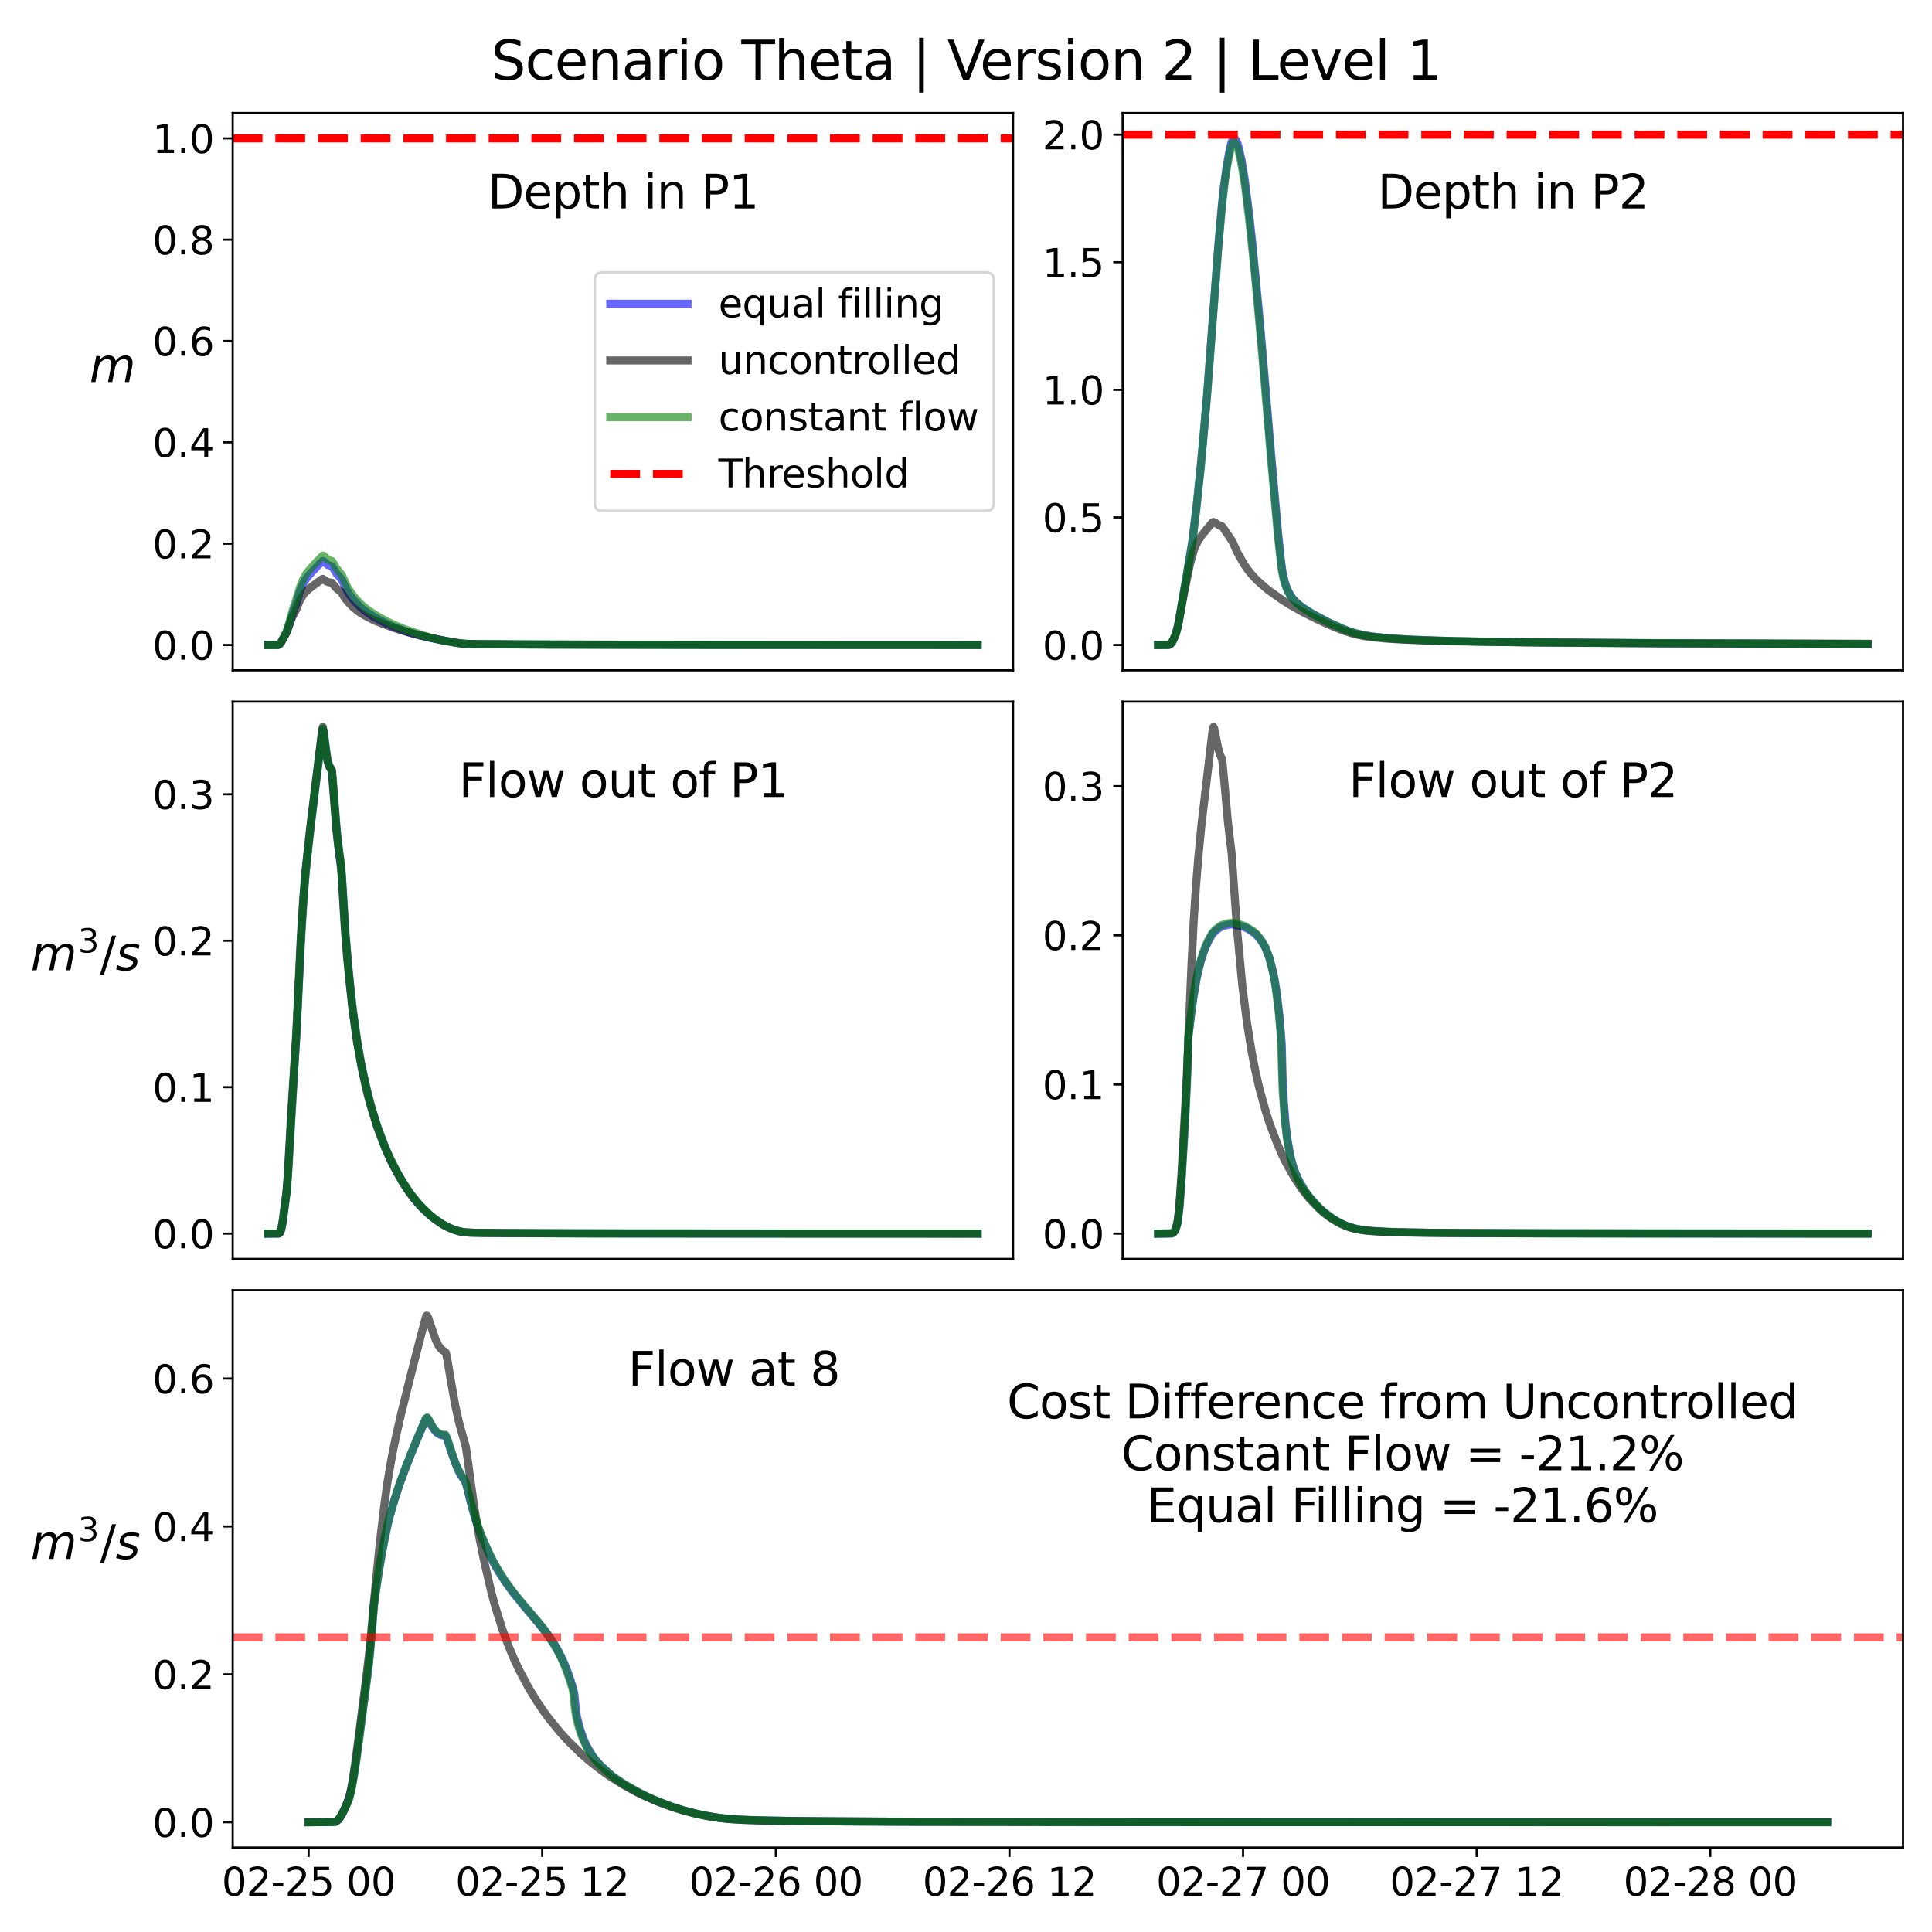 <?xml version="1.0" encoding="utf-8" standalone="no"?>
<!DOCTYPE svg PUBLIC "-//W3C//DTD SVG 1.1//EN"
  "http://www.w3.org/Graphics/SVG/1.1/DTD/svg11.dtd">
<svg xmlns:xlink="http://www.w3.org/1999/xlink" width="720pt" height="720pt" viewBox="0 0 720 720" xmlns="http://www.w3.org/2000/svg" version="1.1">
 <defs>
  <style type="text/css">*{stroke-linejoin: round; stroke-linecap: butt}</style>
 </defs>
 <g id="figure_1">
  <g id="patch_1">
   <path d="M 0 720 
L 720 720 
L 720 0 
L 0 0 
z
" style="fill: #ffffff"/>
  </g>
  <g id="axes_1">
   <g id="patch_2">
    <path d="M 86.719 249.808 
L 377.539 249.808 
L 377.539 42.12 
L 86.719 42.12 
z
" style="fill: #ffffff"/>
   </g>
   <g id="matplotlib.axis_1"/>
   <g id="matplotlib.axis_2">
    <g id="ytick_1">
     <g id="line2d_1">
      <defs>
       <path id="m5f0574ef8f" d="M 0 0 
L -3.5 0 
" style="stroke: #000000; stroke-width: 0.8"/>
      </defs>
      <g>
       <use xlink:href="#m5f0574ef8f" x="86.719" y="240.367" style="stroke: #000000; stroke-width: 0.8"/>
      </g>
     </g>
     <g id="text_1">
      <!-- 0.0 -->
      <g transform="translate(56.818 245.838) scale(0.144 -0.144)">
       <defs>
        <path id="DejaVuSans-30" d="M 2034 4250 
Q 1547 4250 1301 3770 
Q 1056 3291 1056 2328 
Q 1056 1369 1301 889 
Q 1547 409 2034 409 
Q 2525 409 2770 889 
Q 3016 1369 3016 2328 
Q 3016 3291 2770 3770 
Q 2525 4250 2034 4250 
z
M 2034 4750 
Q 2819 4750 3233 4129 
Q 3647 3509 3647 2328 
Q 3647 1150 3233 529 
Q 2819 -91 2034 -91 
Q 1250 -91 836 529 
Q 422 1150 422 2328 
Q 422 3509 836 4129 
Q 1250 4750 2034 4750 
z
" transform="scale(0.016)"/>
        <path id="DejaVuSans-2e" d="M 684 794 
L 1344 794 
L 1344 0 
L 684 0 
L 684 794 
z
" transform="scale(0.016)"/>
       </defs>
       <use xlink:href="#DejaVuSans-30"/>
       <use xlink:href="#DejaVuSans-2e" x="63.623"/>
       <use xlink:href="#DejaVuSans-30" x="95.41"/>
      </g>
     </g>
    </g>
    <g id="ytick_2">
     <g id="line2d_2">
      <g>
       <use xlink:href="#m5f0574ef8f" x="86.719" y="202.606" style="stroke: #000000; stroke-width: 0.8"/>
      </g>
     </g>
     <g id="text_2">
      <!-- 0.2 -->
      <g transform="translate(56.818 208.077) scale(0.144 -0.144)">
       <defs>
        <path id="DejaVuSans-32" d="M 1228 531 
L 3431 531 
L 3431 0 
L 469 0 
L 469 531 
Q 828 903 1448 1529 
Q 2069 2156 2228 2338 
Q 2531 2678 2651 2914 
Q 2772 3150 2772 3378 
Q 2772 3750 2511 3984 
Q 2250 4219 1831 4219 
Q 1534 4219 1204 4116 
Q 875 4013 500 3803 
L 500 4441 
Q 881 4594 1212 4672 
Q 1544 4750 1819 4750 
Q 2544 4750 2975 4387 
Q 3406 4025 3406 3419 
Q 3406 3131 3298 2873 
Q 3191 2616 2906 2266 
Q 2828 2175 2409 1742 
Q 1991 1309 1228 531 
z
" transform="scale(0.016)"/>
       </defs>
       <use xlink:href="#DejaVuSans-30"/>
       <use xlink:href="#DejaVuSans-2e" x="63.623"/>
       <use xlink:href="#DejaVuSans-32" x="95.41"/>
      </g>
     </g>
    </g>
    <g id="ytick_3">
     <g id="line2d_3">
      <g>
       <use xlink:href="#m5f0574ef8f" x="86.719" y="164.845" style="stroke: #000000; stroke-width: 0.8"/>
      </g>
     </g>
     <g id="text_3">
      <!-- 0.4 -->
      <g transform="translate(56.818 170.316) scale(0.144 -0.144)">
       <defs>
        <path id="DejaVuSans-34" d="M 2419 4116 
L 825 1625 
L 2419 1625 
L 2419 4116 
z
M 2253 4666 
L 3047 4666 
L 3047 1625 
L 3713 1625 
L 3713 1100 
L 3047 1100 
L 3047 0 
L 2419 0 
L 2419 1100 
L 313 1100 
L 313 1709 
L 2253 4666 
z
" transform="scale(0.016)"/>
       </defs>
       <use xlink:href="#DejaVuSans-30"/>
       <use xlink:href="#DejaVuSans-2e" x="63.623"/>
       <use xlink:href="#DejaVuSans-34" x="95.41"/>
      </g>
     </g>
    </g>
    <g id="ytick_4">
     <g id="line2d_4">
      <g>
       <use xlink:href="#m5f0574ef8f" x="86.719" y="127.083" style="stroke: #000000; stroke-width: 0.8"/>
      </g>
     </g>
     <g id="text_4">
      <!-- 0.6 -->
      <g transform="translate(56.818 132.554) scale(0.144 -0.144)">
       <defs>
        <path id="DejaVuSans-36" d="M 2113 2584 
Q 1688 2584 1439 2293 
Q 1191 2003 1191 1497 
Q 1191 994 1439 701 
Q 1688 409 2113 409 
Q 2538 409 2786 701 
Q 3034 994 3034 1497 
Q 3034 2003 2786 2293 
Q 2538 2584 2113 2584 
z
M 3366 4563 
L 3366 3988 
Q 3128 4100 2886 4159 
Q 2644 4219 2406 4219 
Q 1781 4219 1451 3797 
Q 1122 3375 1075 2522 
Q 1259 2794 1537 2939 
Q 1816 3084 2150 3084 
Q 2853 3084 3261 2657 
Q 3669 2231 3669 1497 
Q 3669 778 3244 343 
Q 2819 -91 2113 -91 
Q 1303 -91 875 529 
Q 447 1150 447 2328 
Q 447 3434 972 4092 
Q 1497 4750 2381 4750 
Q 2619 4750 2861 4703 
Q 3103 4656 3366 4563 
z
" transform="scale(0.016)"/>
       </defs>
       <use xlink:href="#DejaVuSans-30"/>
       <use xlink:href="#DejaVuSans-2e" x="63.623"/>
       <use xlink:href="#DejaVuSans-36" x="95.41"/>
      </g>
     </g>
    </g>
    <g id="ytick_5">
     <g id="line2d_5">
      <g>
       <use xlink:href="#m5f0574ef8f" x="86.719" y="89.322" style="stroke: #000000; stroke-width: 0.8"/>
      </g>
     </g>
     <g id="text_5">
      <!-- 0.8 -->
      <g transform="translate(56.818 94.793) scale(0.144 -0.144)">
       <defs>
        <path id="DejaVuSans-38" d="M 2034 2216 
Q 1584 2216 1326 1975 
Q 1069 1734 1069 1313 
Q 1069 891 1326 650 
Q 1584 409 2034 409 
Q 2484 409 2743 651 
Q 3003 894 3003 1313 
Q 3003 1734 2745 1975 
Q 2488 2216 2034 2216 
z
M 1403 2484 
Q 997 2584 770 2862 
Q 544 3141 544 3541 
Q 544 4100 942 4425 
Q 1341 4750 2034 4750 
Q 2731 4750 3128 4425 
Q 3525 4100 3525 3541 
Q 3525 3141 3298 2862 
Q 3072 2584 2669 2484 
Q 3125 2378 3379 2068 
Q 3634 1759 3634 1313 
Q 3634 634 3220 271 
Q 2806 -91 2034 -91 
Q 1263 -91 848 271 
Q 434 634 434 1313 
Q 434 1759 690 2068 
Q 947 2378 1403 2484 
z
M 1172 3481 
Q 1172 3119 1398 2916 
Q 1625 2713 2034 2713 
Q 2441 2713 2670 2916 
Q 2900 3119 2900 3481 
Q 2900 3844 2670 4047 
Q 2441 4250 2034 4250 
Q 1625 4250 1398 4047 
Q 1172 3844 1172 3481 
z
" transform="scale(0.016)"/>
       </defs>
       <use xlink:href="#DejaVuSans-30"/>
       <use xlink:href="#DejaVuSans-2e" x="63.623"/>
       <use xlink:href="#DejaVuSans-38" x="95.41"/>
      </g>
     </g>
    </g>
    <g id="ytick_6">
     <g id="line2d_6">
      <g>
       <use xlink:href="#m5f0574ef8f" x="86.719" y="51.56" style="stroke: #000000; stroke-width: 0.8"/>
      </g>
     </g>
     <g id="text_6">
      <!-- 1.0 -->
      <g transform="translate(56.818 57.031) scale(0.144 -0.144)">
       <defs>
        <path id="DejaVuSans-31" d="M 794 531 
L 1825 531 
L 1825 4091 
L 703 3866 
L 703 4441 
L 1819 4666 
L 2450 4666 
L 2450 531 
L 3481 531 
L 3481 0 
L 794 0 
L 794 531 
z
" transform="scale(0.016)"/>
       </defs>
       <use xlink:href="#DejaVuSans-31"/>
       <use xlink:href="#DejaVuSans-2e" x="63.623"/>
       <use xlink:href="#DejaVuSans-30" x="95.41"/>
      </g>
     </g>
    </g>
    <g id="text_7">
     <!-- $m$ -->
     <g transform="translate(33.351 142.37) scale(0.173 -0.173)">
      <defs>
       <path id="DejaVuSans-Oblique-6d" d="M 5747 2113 
L 5338 0 
L 4763 0 
L 5166 2094 
Q 5191 2228 5203 2325 
Q 5216 2422 5216 2491 
Q 5216 2772 5059 2928 
Q 4903 3084 4622 3084 
Q 4203 3084 3875 2770 
Q 3547 2456 3450 1953 
L 3066 0 
L 2491 0 
L 2900 2094 
Q 2925 2209 2937 2307 
Q 2950 2406 2950 2484 
Q 2950 2769 2794 2926 
Q 2638 3084 2363 3084 
Q 1938 3084 1609 2770 
Q 1281 2456 1184 1953 
L 800 0 
L 225 0 
L 909 3500 
L 1484 3500 
L 1375 2956 
Q 1609 3263 1923 3423 
Q 2238 3584 2597 3584 
Q 2978 3584 3223 3384 
Q 3469 3184 3519 2828 
Q 3781 3197 4126 3390 
Q 4472 3584 4856 3584 
Q 5306 3584 5551 3325 
Q 5797 3066 5797 2591 
Q 5797 2488 5784 2364 
Q 5772 2241 5747 2113 
z
" transform="scale(0.016)"/>
      </defs>
      <use xlink:href="#DejaVuSans-Oblique-6d"/>
     </g>
    </g>
   </g>
   <g id="line2d_7">
    <path d="M 99.938 240.367 
L 103.614 240.345 
L 104.179 240.059 
L 104.745 239.388 
L 106.724 235.759 
L 107.29 234.301 
L 109.552 227.153 
L 110.4 224.942 
L 111.814 220.251 
L 112.945 217.579 
L 114.076 215.701 
L 115.49 213.958 
L 118.883 210.4 
L 120.297 209.075 
L 120.58 209.189 
L 122.276 210.616 
L 123.124 210.884 
L 123.69 211.009 
L 124.256 211.879 
L 125.387 213.727 
L 126.235 214.72 
L 127.366 216.005 
L 129.345 220.166 
L 130.476 221.918 
L 131.89 223.775 
L 134.152 226.111 
L 135.849 227.556 
L 139.525 230.019 
L 143.201 231.977 
L 146.594 233.52 
L 151.966 235.565 
L 155.642 236.58 
L 160.732 237.793 
L 169.78 239.516 
L 173.173 239.909 
L 177.415 240.039 
L 196.077 240.17 
L 255.457 240.293 
L 364.32 240.34 
L 364.32 240.34 
" clip-path="url(#p9fe68effc8)" style="fill: none; stroke: #0000ff; stroke-opacity: 0.6; stroke-width: 3; stroke-linecap: square"/>
   </g>
   <g id="line2d_8">
    <path d="M 99.938 240.367 
L 103.614 240.345 
L 104.179 240.059 
L 104.745 239.388 
L 106.724 235.765 
L 107.573 233.546 
L 108.704 230.395 
L 109.835 228.201 
L 110.4 227.08 
L 111.814 223.582 
L 113.228 221.327 
L 114.076 220.417 
L 115.207 219.427 
L 117.186 217.891 
L 120.014 215.844 
L 120.297 215.725 
L 120.862 216.109 
L 121.711 216.709 
L 122.559 217.005 
L 123.69 217.175 
L 124.538 218.263 
L 125.387 219.243 
L 126.235 219.923 
L 127.083 220.492 
L 127.649 221.384 
L 128.497 222.814 
L 129.628 224.263 
L 131.325 226.049 
L 133.587 227.896 
L 135.849 229.325 
L 138.111 230.522 
L 140.373 231.582 
L 146.311 233.84 
L 149.987 235.018 
L 156.208 236.725 
L 165.539 238.782 
L 171.477 239.743 
L 174.022 239.953 
L 178.829 240.057 
L 203.994 240.201 
L 263.94 240.3 
L 364.32 240.34 
L 364.32 240.34 
" clip-path="url(#p9fe68effc8)" style="fill: none; stroke: #000000; stroke-opacity: 0.6; stroke-width: 3; stroke-linecap: square"/>
   </g>
   <g id="line2d_9">
    <path d="M 99.938 240.367 
L 103.614 240.345 
L 104.179 240.059 
L 104.745 239.388 
L 106.159 236.724 
L 106.724 235.526 
L 107.29 233.807 
L 109.269 226.813 
L 110.966 221.636 
L 111.814 218.805 
L 112.945 215.968 
L 113.793 214.356 
L 114.924 212.822 
L 117.186 210.233 
L 120.297 207.041 
L 120.58 207.143 
L 121.993 208.465 
L 122.842 208.85 
L 123.69 209.048 
L 124.256 209.89 
L 125.104 211.455 
L 126.235 212.898 
L 127.366 214.238 
L 129.345 218.57 
L 130.476 220.359 
L 131.89 222.354 
L 134.152 224.851 
L 135.849 226.326 
L 137.828 227.831 
L 141.504 230.137 
L 145.18 232.04 
L 147.725 233.205 
L 151.118 234.589 
L 159.883 237.465 
L 163.277 238.325 
L 169.215 239.425 
L 172.891 239.888 
L 176.849 240.03 
L 189.573 240.138 
L 229.443 240.261 
L 336.044 240.334 
L 364.32 240.34 
L 364.32 240.34 
" clip-path="url(#p9fe68effc8)" style="fill: none; stroke: #008000; stroke-opacity: 0.6; stroke-width: 3; stroke-linecap: square"/>
   </g>
   <g id="line2d_10">
    <path d="M 86.719 51.56 
L 377.539 51.56 
" clip-path="url(#p9fe68effc8)" style="fill: none; stroke-dasharray: 11.1,4.8; stroke-dashoffset: 0; stroke: #ff0000; stroke-width: 3"/>
   </g>
   <g id="patch_3">
    <path d="M 86.719 249.808 
L 86.719 42.12 
" style="fill: none; stroke: #000000; stroke-width: 0.8; stroke-linejoin: miter; stroke-linecap: square"/>
   </g>
   <g id="patch_4">
    <path d="M 377.539 249.808 
L 377.539 42.12 
" style="fill: none; stroke: #000000; stroke-width: 0.8; stroke-linejoin: miter; stroke-linecap: square"/>
   </g>
   <g id="patch_5">
    <path d="M 86.719 249.808 
L 377.539 249.808 
" style="fill: none; stroke: #000000; stroke-width: 0.8; stroke-linejoin: miter; stroke-linecap: square"/>
   </g>
   <g id="patch_6">
    <path d="M 86.719 42.12 
L 377.539 42.12 
" style="fill: none; stroke: #000000; stroke-width: 0.8; stroke-linejoin: miter; stroke-linecap: square"/>
   </g>
   <g id="text_8">
    <!-- Depth in P1 -->
    <g transform="translate(181.738 77.658) scale(0.173 -0.173)">
     <defs>
      <path id="DejaVuSans-44" d="M 1259 4147 
L 1259 519 
L 2022 519 
Q 2988 519 3436 956 
Q 3884 1394 3884 2338 
Q 3884 3275 3436 3711 
Q 2988 4147 2022 4147 
L 1259 4147 
z
M 628 4666 
L 1925 4666 
Q 3281 4666 3915 4102 
Q 4550 3538 4550 2338 
Q 4550 1131 3912 565 
Q 3275 0 1925 0 
L 628 0 
L 628 4666 
z
" transform="scale(0.016)"/>
      <path id="DejaVuSans-65" d="M 3597 1894 
L 3597 1613 
L 953 1613 
Q 991 1019 1311 708 
Q 1631 397 2203 397 
Q 2534 397 2845 478 
Q 3156 559 3463 722 
L 3463 178 
Q 3153 47 2828 -22 
Q 2503 -91 2169 -91 
Q 1331 -91 842 396 
Q 353 884 353 1716 
Q 353 2575 817 3079 
Q 1281 3584 2069 3584 
Q 2775 3584 3186 3129 
Q 3597 2675 3597 1894 
z
M 3022 2063 
Q 3016 2534 2758 2815 
Q 2500 3097 2075 3097 
Q 1594 3097 1305 2825 
Q 1016 2553 972 2059 
L 3022 2063 
z
" transform="scale(0.016)"/>
      <path id="DejaVuSans-70" d="M 1159 525 
L 1159 -1331 
L 581 -1331 
L 581 3500 
L 1159 3500 
L 1159 2969 
Q 1341 3281 1617 3432 
Q 1894 3584 2278 3584 
Q 2916 3584 3314 3078 
Q 3713 2572 3713 1747 
Q 3713 922 3314 415 
Q 2916 -91 2278 -91 
Q 1894 -91 1617 61 
Q 1341 213 1159 525 
z
M 3116 1747 
Q 3116 2381 2855 2742 
Q 2594 3103 2138 3103 
Q 1681 3103 1420 2742 
Q 1159 2381 1159 1747 
Q 1159 1113 1420 752 
Q 1681 391 2138 391 
Q 2594 391 2855 752 
Q 3116 1113 3116 1747 
z
" transform="scale(0.016)"/>
      <path id="DejaVuSans-74" d="M 1172 4494 
L 1172 3500 
L 2356 3500 
L 2356 3053 
L 1172 3053 
L 1172 1153 
Q 1172 725 1289 603 
Q 1406 481 1766 481 
L 2356 481 
L 2356 0 
L 1766 0 
Q 1100 0 847 248 
Q 594 497 594 1153 
L 594 3053 
L 172 3053 
L 172 3500 
L 594 3500 
L 594 4494 
L 1172 4494 
z
" transform="scale(0.016)"/>
      <path id="DejaVuSans-68" d="M 3513 2113 
L 3513 0 
L 2938 0 
L 2938 2094 
Q 2938 2591 2744 2837 
Q 2550 3084 2163 3084 
Q 1697 3084 1428 2787 
Q 1159 2491 1159 1978 
L 1159 0 
L 581 0 
L 581 4863 
L 1159 4863 
L 1159 2956 
Q 1366 3272 1645 3428 
Q 1925 3584 2291 3584 
Q 2894 3584 3203 3211 
Q 3513 2838 3513 2113 
z
" transform="scale(0.016)"/>
      <path id="DejaVuSans-20" transform="scale(0.016)"/>
      <path id="DejaVuSans-69" d="M 603 3500 
L 1178 3500 
L 1178 0 
L 603 0 
L 603 3500 
z
M 603 4863 
L 1178 4863 
L 1178 4134 
L 603 4134 
L 603 4863 
z
" transform="scale(0.016)"/>
      <path id="DejaVuSans-6e" d="M 3513 2113 
L 3513 0 
L 2938 0 
L 2938 2094 
Q 2938 2591 2744 2837 
Q 2550 3084 2163 3084 
Q 1697 3084 1428 2787 
Q 1159 2491 1159 1978 
L 1159 0 
L 581 0 
L 581 3500 
L 1159 3500 
L 1159 2956 
Q 1366 3272 1645 3428 
Q 1925 3584 2291 3584 
Q 2894 3584 3203 3211 
Q 3513 2838 3513 2113 
z
" transform="scale(0.016)"/>
      <path id="DejaVuSans-50" d="M 1259 4147 
L 1259 2394 
L 2053 2394 
Q 2494 2394 2734 2622 
Q 2975 2850 2975 3272 
Q 2975 3691 2734 3919 
Q 2494 4147 2053 4147 
L 1259 4147 
z
M 628 4666 
L 2053 4666 
Q 2838 4666 3239 4311 
Q 3641 3956 3641 3272 
Q 3641 2581 3239 2228 
Q 2838 1875 2053 1875 
L 1259 1875 
L 1259 0 
L 628 0 
L 628 4666 
z
" transform="scale(0.016)"/>
     </defs>
     <use xlink:href="#DejaVuSans-44"/>
     <use xlink:href="#DejaVuSans-65" x="77.002"/>
     <use xlink:href="#DejaVuSans-70" x="138.525"/>
     <use xlink:href="#DejaVuSans-74" x="202.002"/>
     <use xlink:href="#DejaVuSans-68" x="241.211"/>
     <use xlink:href="#DejaVuSans-20" x="304.59"/>
     <use xlink:href="#DejaVuSans-69" x="336.377"/>
     <use xlink:href="#DejaVuSans-6e" x="364.16"/>
     <use xlink:href="#DejaVuSans-20" x="427.539"/>
     <use xlink:href="#DejaVuSans-50" x="459.326"/>
     <use xlink:href="#DejaVuSans-31" x="519.629"/>
    </g>
   </g>
   <g id="legend_1">
    <g id="patch_7">
     <path d="M 224.548 190.397 
L 367.459 190.397 
Q 370.339 190.397 370.339 187.517 
L 370.339 104.411 
Q 370.339 101.531 367.459 101.531 
L 224.548 101.531 
Q 221.668 101.531 221.668 104.411 
L 221.668 187.517 
Q 221.668 190.397 224.548 190.397 
z
" style="fill: #ffffff; opacity: 0.8; stroke: #cccccc; stroke-linejoin: miter"/>
    </g>
    <g id="line2d_11">
     <path d="M 227.428 113.193 
L 241.828 113.193 
L 256.228 113.193 
" style="fill: none; stroke: #0000ff; stroke-opacity: 0.6; stroke-width: 3; stroke-linecap: square"/>
    </g>
    <g id="text_9">
     <!-- equal filling -->
     <g transform="translate(267.748 118.233) scale(0.144 -0.144)">
      <defs>
       <path id="DejaVuSans-71" d="M 947 1747 
Q 947 1113 1208 752 
Q 1469 391 1925 391 
Q 2381 391 2643 752 
Q 2906 1113 2906 1747 
Q 2906 2381 2643 2742 
Q 2381 3103 1925 3103 
Q 1469 3103 1208 2742 
Q 947 2381 947 1747 
z
M 2906 525 
Q 2725 213 2448 61 
Q 2172 -91 1784 -91 
Q 1150 -91 751 415 
Q 353 922 353 1747 
Q 353 2572 751 3078 
Q 1150 3584 1784 3584 
Q 2172 3584 2448 3432 
Q 2725 3281 2906 2969 
L 2906 3500 
L 3481 3500 
L 3481 -1331 
L 2906 -1331 
L 2906 525 
z
" transform="scale(0.016)"/>
       <path id="DejaVuSans-75" d="M 544 1381 
L 544 3500 
L 1119 3500 
L 1119 1403 
Q 1119 906 1312 657 
Q 1506 409 1894 409 
Q 2359 409 2629 706 
Q 2900 1003 2900 1516 
L 2900 3500 
L 3475 3500 
L 3475 0 
L 2900 0 
L 2900 538 
Q 2691 219 2414 64 
Q 2138 -91 1772 -91 
Q 1169 -91 856 284 
Q 544 659 544 1381 
z
M 1991 3584 
L 1991 3584 
z
" transform="scale(0.016)"/>
       <path id="DejaVuSans-61" d="M 2194 1759 
Q 1497 1759 1228 1600 
Q 959 1441 959 1056 
Q 959 750 1161 570 
Q 1363 391 1709 391 
Q 2188 391 2477 730 
Q 2766 1069 2766 1631 
L 2766 1759 
L 2194 1759 
z
M 3341 1997 
L 3341 0 
L 2766 0 
L 2766 531 
Q 2569 213 2275 61 
Q 1981 -91 1556 -91 
Q 1019 -91 701 211 
Q 384 513 384 1019 
Q 384 1609 779 1909 
Q 1175 2209 1959 2209 
L 2766 2209 
L 2766 2266 
Q 2766 2663 2505 2880 
Q 2244 3097 1772 3097 
Q 1472 3097 1187 3025 
Q 903 2953 641 2809 
L 641 3341 
Q 956 3463 1253 3523 
Q 1550 3584 1831 3584 
Q 2591 3584 2966 3190 
Q 3341 2797 3341 1997 
z
" transform="scale(0.016)"/>
       <path id="DejaVuSans-6c" d="M 603 4863 
L 1178 4863 
L 1178 0 
L 603 0 
L 603 4863 
z
" transform="scale(0.016)"/>
       <path id="DejaVuSans-66" d="M 2375 4863 
L 2375 4384 
L 1825 4384 
Q 1516 4384 1395 4259 
Q 1275 4134 1275 3809 
L 1275 3500 
L 2222 3500 
L 2222 3053 
L 1275 3053 
L 1275 0 
L 697 0 
L 697 3053 
L 147 3053 
L 147 3500 
L 697 3500 
L 697 3744 
Q 697 4328 969 4595 
Q 1241 4863 1831 4863 
L 2375 4863 
z
" transform="scale(0.016)"/>
       <path id="DejaVuSans-67" d="M 2906 1791 
Q 2906 2416 2648 2759 
Q 2391 3103 1925 3103 
Q 1463 3103 1205 2759 
Q 947 2416 947 1791 
Q 947 1169 1205 825 
Q 1463 481 1925 481 
Q 2391 481 2648 825 
Q 2906 1169 2906 1791 
z
M 3481 434 
Q 3481 -459 3084 -895 
Q 2688 -1331 1869 -1331 
Q 1566 -1331 1297 -1286 
Q 1028 -1241 775 -1147 
L 775 -588 
Q 1028 -725 1275 -790 
Q 1522 -856 1778 -856 
Q 2344 -856 2625 -561 
Q 2906 -266 2906 331 
L 2906 616 
Q 2728 306 2450 153 
Q 2172 0 1784 0 
Q 1141 0 747 490 
Q 353 981 353 1791 
Q 353 2603 747 3093 
Q 1141 3584 1784 3584 
Q 2172 3584 2450 3431 
Q 2728 3278 2906 2969 
L 2906 3500 
L 3481 3500 
L 3481 434 
z
" transform="scale(0.016)"/>
      </defs>
      <use xlink:href="#DejaVuSans-65"/>
      <use xlink:href="#DejaVuSans-71" x="61.523"/>
      <use xlink:href="#DejaVuSans-75" x="125"/>
      <use xlink:href="#DejaVuSans-61" x="188.379"/>
      <use xlink:href="#DejaVuSans-6c" x="249.658"/>
      <use xlink:href="#DejaVuSans-20" x="277.441"/>
      <use xlink:href="#DejaVuSans-66" x="309.229"/>
      <use xlink:href="#DejaVuSans-69" x="344.434"/>
      <use xlink:href="#DejaVuSans-6c" x="372.217"/>
      <use xlink:href="#DejaVuSans-6c" x="400"/>
      <use xlink:href="#DejaVuSans-69" x="427.783"/>
      <use xlink:href="#DejaVuSans-6e" x="455.566"/>
      <use xlink:href="#DejaVuSans-67" x="518.945"/>
     </g>
    </g>
    <g id="line2d_12">
     <path d="M 227.428 134.329 
L 241.828 134.329 
L 256.228 134.329 
" style="fill: none; stroke: #000000; stroke-opacity: 0.6; stroke-width: 3; stroke-linecap: square"/>
    </g>
    <g id="text_10">
     <!-- uncontrolled -->
     <g transform="translate(267.748 139.369) scale(0.144 -0.144)">
      <defs>
       <path id="DejaVuSans-63" d="M 3122 3366 
L 3122 2828 
Q 2878 2963 2633 3030 
Q 2388 3097 2138 3097 
Q 1578 3097 1268 2742 
Q 959 2388 959 1747 
Q 959 1106 1268 751 
Q 1578 397 2138 397 
Q 2388 397 2633 464 
Q 2878 531 3122 666 
L 3122 134 
Q 2881 22 2623 -34 
Q 2366 -91 2075 -91 
Q 1284 -91 818 406 
Q 353 903 353 1747 
Q 353 2603 823 3093 
Q 1294 3584 2113 3584 
Q 2378 3584 2631 3529 
Q 2884 3475 3122 3366 
z
" transform="scale(0.016)"/>
       <path id="DejaVuSans-6f" d="M 1959 3097 
Q 1497 3097 1228 2736 
Q 959 2375 959 1747 
Q 959 1119 1226 758 
Q 1494 397 1959 397 
Q 2419 397 2687 759 
Q 2956 1122 2956 1747 
Q 2956 2369 2687 2733 
Q 2419 3097 1959 3097 
z
M 1959 3584 
Q 2709 3584 3137 3096 
Q 3566 2609 3566 1747 
Q 3566 888 3137 398 
Q 2709 -91 1959 -91 
Q 1206 -91 779 398 
Q 353 888 353 1747 
Q 353 2609 779 3096 
Q 1206 3584 1959 3584 
z
" transform="scale(0.016)"/>
       <path id="DejaVuSans-72" d="M 2631 2963 
Q 2534 3019 2420 3045 
Q 2306 3072 2169 3072 
Q 1681 3072 1420 2755 
Q 1159 2438 1159 1844 
L 1159 0 
L 581 0 
L 581 3500 
L 1159 3500 
L 1159 2956 
Q 1341 3275 1631 3429 
Q 1922 3584 2338 3584 
Q 2397 3584 2469 3576 
Q 2541 3569 2628 3553 
L 2631 2963 
z
" transform="scale(0.016)"/>
       <path id="DejaVuSans-64" d="M 2906 2969 
L 2906 4863 
L 3481 4863 
L 3481 0 
L 2906 0 
L 2906 525 
Q 2725 213 2448 61 
Q 2172 -91 1784 -91 
Q 1150 -91 751 415 
Q 353 922 353 1747 
Q 353 2572 751 3078 
Q 1150 3584 1784 3584 
Q 2172 3584 2448 3432 
Q 2725 3281 2906 2969 
z
M 947 1747 
Q 947 1113 1208 752 
Q 1469 391 1925 391 
Q 2381 391 2643 752 
Q 2906 1113 2906 1747 
Q 2906 2381 2643 2742 
Q 2381 3103 1925 3103 
Q 1469 3103 1208 2742 
Q 947 2381 947 1747 
z
" transform="scale(0.016)"/>
      </defs>
      <use xlink:href="#DejaVuSans-75"/>
      <use xlink:href="#DejaVuSans-6e" x="63.379"/>
      <use xlink:href="#DejaVuSans-63" x="126.758"/>
      <use xlink:href="#DejaVuSans-6f" x="181.738"/>
      <use xlink:href="#DejaVuSans-6e" x="242.92"/>
      <use xlink:href="#DejaVuSans-74" x="306.299"/>
      <use xlink:href="#DejaVuSans-72" x="345.508"/>
      <use xlink:href="#DejaVuSans-6f" x="384.371"/>
      <use xlink:href="#DejaVuSans-6c" x="445.553"/>
      <use xlink:href="#DejaVuSans-6c" x="473.336"/>
      <use xlink:href="#DejaVuSans-65" x="501.119"/>
      <use xlink:href="#DejaVuSans-64" x="562.643"/>
     </g>
    </g>
    <g id="line2d_13">
     <path d="M 227.428 155.466 
L 241.828 155.466 
L 256.228 155.466 
" style="fill: none; stroke: #008000; stroke-opacity: 0.6; stroke-width: 3; stroke-linecap: square"/>
    </g>
    <g id="text_11">
     <!-- constant flow -->
     <g transform="translate(267.748 160.506) scale(0.144 -0.144)">
      <defs>
       <path id="DejaVuSans-73" d="M 2834 3397 
L 2834 2853 
Q 2591 2978 2328 3040 
Q 2066 3103 1784 3103 
Q 1356 3103 1142 2972 
Q 928 2841 928 2578 
Q 928 2378 1081 2264 
Q 1234 2150 1697 2047 
L 1894 2003 
Q 2506 1872 2764 1633 
Q 3022 1394 3022 966 
Q 3022 478 2636 193 
Q 2250 -91 1575 -91 
Q 1294 -91 989 -36 
Q 684 19 347 128 
L 347 722 
Q 666 556 975 473 
Q 1284 391 1588 391 
Q 1994 391 2212 530 
Q 2431 669 2431 922 
Q 2431 1156 2273 1281 
Q 2116 1406 1581 1522 
L 1381 1569 
Q 847 1681 609 1914 
Q 372 2147 372 2553 
Q 372 3047 722 3315 
Q 1072 3584 1716 3584 
Q 2034 3584 2315 3537 
Q 2597 3491 2834 3397 
z
" transform="scale(0.016)"/>
       <path id="DejaVuSans-77" d="M 269 3500 
L 844 3500 
L 1563 769 
L 2278 3500 
L 2956 3500 
L 3675 769 
L 4391 3500 
L 4966 3500 
L 4050 0 
L 3372 0 
L 2619 2869 
L 1863 0 
L 1184 0 
L 269 3500 
z
" transform="scale(0.016)"/>
      </defs>
      <use xlink:href="#DejaVuSans-63"/>
      <use xlink:href="#DejaVuSans-6f" x="54.98"/>
      <use xlink:href="#DejaVuSans-6e" x="116.162"/>
      <use xlink:href="#DejaVuSans-73" x="179.541"/>
      <use xlink:href="#DejaVuSans-74" x="231.641"/>
      <use xlink:href="#DejaVuSans-61" x="270.85"/>
      <use xlink:href="#DejaVuSans-6e" x="332.129"/>
      <use xlink:href="#DejaVuSans-74" x="395.508"/>
      <use xlink:href="#DejaVuSans-20" x="434.717"/>
      <use xlink:href="#DejaVuSans-66" x="466.504"/>
      <use xlink:href="#DejaVuSans-6c" x="501.709"/>
      <use xlink:href="#DejaVuSans-6f" x="529.492"/>
      <use xlink:href="#DejaVuSans-77" x="590.674"/>
     </g>
    </g>
    <g id="line2d_14">
     <path d="M 227.428 176.602 
L 241.828 176.602 
L 256.228 176.602 
" style="fill: none; stroke-dasharray: 11.1,4.8; stroke-dashoffset: 0; stroke: #ff0000; stroke-width: 3"/>
    </g>
    <g id="text_12">
     <!-- Threshold -->
     <g transform="translate(267.748 181.642) scale(0.144 -0.144)">
      <defs>
       <path id="DejaVuSans-54" d="M -19 4666 
L 3928 4666 
L 3928 4134 
L 2272 4134 
L 2272 0 
L 1638 0 
L 1638 4134 
L -19 4134 
L -19 4666 
z
" transform="scale(0.016)"/>
      </defs>
      <use xlink:href="#DejaVuSans-54"/>
      <use xlink:href="#DejaVuSans-68" x="61.084"/>
      <use xlink:href="#DejaVuSans-72" x="124.463"/>
      <use xlink:href="#DejaVuSans-65" x="163.326"/>
      <use xlink:href="#DejaVuSans-73" x="224.85"/>
      <use xlink:href="#DejaVuSans-68" x="276.949"/>
      <use xlink:href="#DejaVuSans-6f" x="340.328"/>
      <use xlink:href="#DejaVuSans-6c" x="401.51"/>
      <use xlink:href="#DejaVuSans-64" x="429.293"/>
     </g>
    </g>
   </g>
  </g>
  <g id="axes_2">
   <g id="patch_8">
    <path d="M 418.379 249.808 
L 709.2 249.808 
L 709.2 42.12 
L 418.379 42.12 
z
" style="fill: #ffffff"/>
   </g>
   <g id="matplotlib.axis_3"/>
   <g id="matplotlib.axis_4">
    <g id="ytick_7">
     <g id="line2d_15">
      <g>
       <use xlink:href="#m5f0574ef8f" x="418.379" y="240.367" style="stroke: #000000; stroke-width: 0.8"/>
      </g>
     </g>
     <g id="text_13">
      <!-- 0.0 -->
      <g transform="translate(388.479 245.838) scale(0.144 -0.144)">
       <use xlink:href="#DejaVuSans-30"/>
       <use xlink:href="#DejaVuSans-2e" x="63.623"/>
       <use xlink:href="#DejaVuSans-30" x="95.41"/>
      </g>
     </g>
    </g>
    <g id="ytick_8">
     <g id="line2d_16">
      <g>
       <use xlink:href="#m5f0574ef8f" x="418.379" y="192.817" style="stroke: #000000; stroke-width: 0.8"/>
      </g>
     </g>
     <g id="text_14">
      <!-- 0.5 -->
      <g transform="translate(388.479 198.288) scale(0.144 -0.144)">
       <defs>
        <path id="DejaVuSans-35" d="M 691 4666 
L 3169 4666 
L 3169 4134 
L 1269 4134 
L 1269 2991 
Q 1406 3038 1543 3061 
Q 1681 3084 1819 3084 
Q 2600 3084 3056 2656 
Q 3513 2228 3513 1497 
Q 3513 744 3044 326 
Q 2575 -91 1722 -91 
Q 1428 -91 1123 -41 
Q 819 9 494 109 
L 494 744 
Q 775 591 1075 516 
Q 1375 441 1709 441 
Q 2250 441 2565 725 
Q 2881 1009 2881 1497 
Q 2881 1984 2565 2268 
Q 2250 2553 1709 2553 
Q 1456 2553 1204 2497 
Q 953 2441 691 2322 
L 691 4666 
z
" transform="scale(0.016)"/>
       </defs>
       <use xlink:href="#DejaVuSans-30"/>
       <use xlink:href="#DejaVuSans-2e" x="63.623"/>
       <use xlink:href="#DejaVuSans-35" x="95.41"/>
      </g>
     </g>
    </g>
    <g id="ytick_9">
     <g id="line2d_17">
      <g>
       <use xlink:href="#m5f0574ef8f" x="418.379" y="145.267" style="stroke: #000000; stroke-width: 0.8"/>
      </g>
     </g>
     <g id="text_15">
      <!-- 1.0 -->
      <g transform="translate(388.479 150.738) scale(0.144 -0.144)">
       <use xlink:href="#DejaVuSans-31"/>
       <use xlink:href="#DejaVuSans-2e" x="63.623"/>
       <use xlink:href="#DejaVuSans-30" x="95.41"/>
      </g>
     </g>
    </g>
    <g id="ytick_10">
     <g id="line2d_18">
      <g>
       <use xlink:href="#m5f0574ef8f" x="418.379" y="97.717" style="stroke: #000000; stroke-width: 0.8"/>
      </g>
     </g>
     <g id="text_16">
      <!-- 1.5 -->
      <g transform="translate(388.479 103.188) scale(0.144 -0.144)">
       <use xlink:href="#DejaVuSans-31"/>
       <use xlink:href="#DejaVuSans-2e" x="63.623"/>
       <use xlink:href="#DejaVuSans-35" x="95.41"/>
      </g>
     </g>
    </g>
    <g id="ytick_11">
     <g id="line2d_19">
      <g>
       <use xlink:href="#m5f0574ef8f" x="418.379" y="50.167" style="stroke: #000000; stroke-width: 0.8"/>
      </g>
     </g>
     <g id="text_17">
      <!-- 2.0 -->
      <g transform="translate(388.479 55.638) scale(0.144 -0.144)">
       <use xlink:href="#DejaVuSans-32"/>
       <use xlink:href="#DejaVuSans-2e" x="63.623"/>
       <use xlink:href="#DejaVuSans-30" x="95.41"/>
      </g>
     </g>
    </g>
   </g>
   <g id="line2d_20">
    <path d="M 431.599 240.367 
L 435.557 240.308 
L 436.123 240.054 
L 436.688 239.447 
L 437.254 238.436 
L 438.102 236.486 
L 438.95 233.357 
L 439.516 230.358 
L 442.061 215.483 
L 444.323 201.857 
L 446.019 187.829 
L 447.433 174.134 
L 448.847 158.872 
L 449.978 145.335 
L 453.937 92.516 
L 455.351 76.394 
L 455.916 70.876 
L 457.047 62.507 
L 457.895 57.622 
L 458.744 53.643 
L 459.309 52.094 
L 459.592 51.687 
L 459.875 51.56 
L 460.157 51.655 
L 460.723 52.353 
L 461.289 53.769 
L 461.854 55.796 
L 462.702 59.727 
L 463.833 66.54 
L 465.53 79.798 
L 466.661 90.179 
L 468.923 113.648 
L 470.337 129.337 
L 471.751 145.865 
L 473.447 166.212 
L 476.275 198.183 
L 477.406 209.036 
L 477.971 213.179 
L 478.82 216.925 
L 479.668 219.417 
L 480.799 221.632 
L 481.647 222.903 
L 483.061 224.447 
L 484.192 225.424 
L 485.889 226.707 
L 488.716 228.497 
L 495.22 231.996 
L 500.31 234.29 
L 502.572 235.168 
L 504.834 235.916 
L 508.51 236.74 
L 511.62 237.224 
L 518.124 237.881 
L 524.344 238.28 
L 537.351 238.783 
L 551.772 239.106 
L 573.545 239.397 
L 620.766 239.717 
L 687.498 239.925 
L 695.981 239.942 
L 695.981 239.942 
" clip-path="url(#paf239e7128)" style="fill: none; stroke: #0000ff; stroke-opacity: 0.6; stroke-width: 3; stroke-linecap: square"/>
   </g>
   <g id="line2d_21">
    <path d="M 431.599 240.367 
L 435.557 240.308 
L 436.123 240.054 
L 436.688 239.447 
L 437.254 238.44 
L 438.102 236.513 
L 438.95 233.475 
L 439.799 228.994 
L 441.212 221.286 
L 443.475 210.209 
L 444.888 205.135 
L 445.737 203.039 
L 446.585 201.43 
L 447.716 199.675 
L 451.392 195.188 
L 451.957 194.611 
L 452.24 194.532 
L 452.806 194.774 
L 454.219 195.713 
L 455.068 196.032 
L 455.351 196.115 
L 455.916 196.76 
L 459.309 201.811 
L 461.006 205.657 
L 463.551 210.182 
L 464.964 212.259 
L 466.095 213.693 
L 468.358 216.172 
L 472.316 219.648 
L 477.689 223.48 
L 480.799 225.443 
L 485.606 228.137 
L 490.979 230.839 
L 495.785 233.042 
L 500.31 234.871 
L 504.551 236.265 
L 508.227 237.032 
L 511.62 237.505 
L 516.144 237.941 
L 522.082 238.327 
L 530.565 238.687 
L 542.724 239.011 
L 569.021 239.397 
L 615.394 239.714 
L 681.56 239.922 
L 695.981 239.951 
L 695.981 239.951 
" clip-path="url(#paf239e7128)" style="fill: none; stroke: #000000; stroke-opacity: 0.6; stroke-width: 3; stroke-linecap: square"/>
   </g>
   <g id="line2d_22">
    <path d="M 431.599 240.367 
L 435.557 240.308 
L 436.123 240.054 
L 436.688 239.447 
L 437.254 238.436 
L 438.102 236.476 
L 438.668 234.51 
L 439.233 231.94 
L 444.323 202.073 
L 445.737 190.387 
L 447.433 174.594 
L 449.978 145.666 
L 453.937 93.235 
L 455.351 77.264 
L 456.482 67.263 
L 457.613 60.216 
L 458.744 54.9 
L 459.309 53.417 
L 459.592 53.063 
L 459.875 52.952 
L 460.157 53.046 
L 460.44 53.347 
L 461.006 54.485 
L 461.571 56.272 
L 462.42 59.872 
L 463.551 66.524 
L 464.116 70.415 
L 465.53 81.929 
L 467.509 100.617 
L 470.337 131.636 
L 473.447 168.554 
L 476.275 200.217 
L 477.689 212.542 
L 478.254 215.387 
L 479.103 218.377 
L 479.951 220.363 
L 480.799 221.871 
L 482.213 223.701 
L 483.627 225.012 
L 485.323 226.347 
L 488.434 228.347 
L 490.979 229.805 
L 494.937 231.854 
L 500.592 234.401 
L 502.855 235.275 
L 506.53 236.338 
L 509.358 236.888 
L 512.751 237.363 
L 517.275 237.814 
L 526.607 238.392 
L 541.027 238.882 
L 564.497 239.294 
L 593.621 239.565 
L 657.243 239.85 
L 695.981 239.942 
L 695.981 239.942 
" clip-path="url(#paf239e7128)" style="fill: none; stroke: #008000; stroke-opacity: 0.6; stroke-width: 3; stroke-linecap: square"/>
   </g>
   <g id="line2d_23">
    <path d="M 418.379 50.167 
L 709.2 50.167 
" clip-path="url(#paf239e7128)" style="fill: none; stroke-dasharray: 11.1,4.8; stroke-dashoffset: 0; stroke: #ff0000; stroke-width: 3"/>
   </g>
   <g id="patch_9">
    <path d="M 418.379 249.808 
L 418.379 42.12 
" style="fill: none; stroke: #000000; stroke-width: 0.8; stroke-linejoin: miter; stroke-linecap: square"/>
   </g>
   <g id="patch_10">
    <path d="M 709.2 249.808 
L 709.2 42.12 
" style="fill: none; stroke: #000000; stroke-width: 0.8; stroke-linejoin: miter; stroke-linecap: square"/>
   </g>
   <g id="patch_11">
    <path d="M 418.379 249.808 
L 709.2 249.808 
" style="fill: none; stroke: #000000; stroke-width: 0.8; stroke-linejoin: miter; stroke-linecap: square"/>
   </g>
   <g id="patch_12">
    <path d="M 418.379 42.12 
L 709.2 42.12 
" style="fill: none; stroke: #000000; stroke-width: 0.8; stroke-linejoin: miter; stroke-linecap: square"/>
   </g>
   <g id="text_18">
    <!-- Depth in P2 -->
    <g transform="translate(513.398 77.658) scale(0.173 -0.173)">
     <use xlink:href="#DejaVuSans-44"/>
     <use xlink:href="#DejaVuSans-65" x="77.002"/>
     <use xlink:href="#DejaVuSans-70" x="138.525"/>
     <use xlink:href="#DejaVuSans-74" x="202.002"/>
     <use xlink:href="#DejaVuSans-68" x="241.211"/>
     <use xlink:href="#DejaVuSans-20" x="304.59"/>
     <use xlink:href="#DejaVuSans-69" x="336.377"/>
     <use xlink:href="#DejaVuSans-6e" x="364.16"/>
     <use xlink:href="#DejaVuSans-20" x="427.539"/>
     <use xlink:href="#DejaVuSans-50" x="459.326"/>
     <use xlink:href="#DejaVuSans-32" x="519.629"/>
    </g>
   </g>
  </g>
  <g id="axes_3">
   <g id="patch_13">
    <path d="M 86.719 469.164 
L 377.539 469.164 
L 377.539 261.476 
L 86.719 261.476 
z
" style="fill: #ffffff"/>
   </g>
   <g id="matplotlib.axis_5"/>
   <g id="matplotlib.axis_6">
    <g id="ytick_12">
     <g id="line2d_24">
      <g>
       <use xlink:href="#m5f0574ef8f" x="86.719" y="459.724" style="stroke: #000000; stroke-width: 0.8"/>
      </g>
     </g>
     <g id="text_19">
      <!-- 0.0 -->
      <g transform="translate(56.818 465.194) scale(0.144 -0.144)">
       <use xlink:href="#DejaVuSans-30"/>
       <use xlink:href="#DejaVuSans-2e" x="63.623"/>
       <use xlink:href="#DejaVuSans-30" x="95.41"/>
      </g>
     </g>
    </g>
    <g id="ytick_13">
     <g id="line2d_25">
      <g>
       <use xlink:href="#m5f0574ef8f" x="86.719" y="405.152" style="stroke: #000000; stroke-width: 0.8"/>
      </g>
     </g>
     <g id="text_20">
      <!-- 0.1 -->
      <g transform="translate(56.818 410.623) scale(0.144 -0.144)">
       <use xlink:href="#DejaVuSans-30"/>
       <use xlink:href="#DejaVuSans-2e" x="63.623"/>
       <use xlink:href="#DejaVuSans-31" x="95.41"/>
      </g>
     </g>
    </g>
    <g id="ytick_14">
     <g id="line2d_26">
      <g>
       <use xlink:href="#m5f0574ef8f" x="86.719" y="350.581" style="stroke: #000000; stroke-width: 0.8"/>
      </g>
     </g>
     <g id="text_21">
      <!-- 0.2 -->
      <g transform="translate(56.818 356.052) scale(0.144 -0.144)">
       <use xlink:href="#DejaVuSans-30"/>
       <use xlink:href="#DejaVuSans-2e" x="63.623"/>
       <use xlink:href="#DejaVuSans-32" x="95.41"/>
      </g>
     </g>
    </g>
    <g id="ytick_15">
     <g id="line2d_27">
      <g>
       <use xlink:href="#m5f0574ef8f" x="86.719" y="296.01" style="stroke: #000000; stroke-width: 0.8"/>
      </g>
     </g>
     <g id="text_22">
      <!-- 0.3 -->
      <g transform="translate(56.818 301.481) scale(0.144 -0.144)">
       <defs>
        <path id="DejaVuSans-33" d="M 2597 2516 
Q 3050 2419 3304 2112 
Q 3559 1806 3559 1356 
Q 3559 666 3084 287 
Q 2609 -91 1734 -91 
Q 1441 -91 1130 -33 
Q 819 25 488 141 
L 488 750 
Q 750 597 1062 519 
Q 1375 441 1716 441 
Q 2309 441 2620 675 
Q 2931 909 2931 1356 
Q 2931 1769 2642 2001 
Q 2353 2234 1838 2234 
L 1294 2234 
L 1294 2753 
L 1863 2753 
Q 2328 2753 2575 2939 
Q 2822 3125 2822 3475 
Q 2822 3834 2567 4026 
Q 2313 4219 1838 4219 
Q 1578 4219 1281 4162 
Q 984 4106 628 3988 
L 628 4550 
Q 988 4650 1302 4700 
Q 1616 4750 1894 4750 
Q 2613 4750 3031 4423 
Q 3450 4097 3450 3541 
Q 3450 3153 3228 2886 
Q 3006 2619 2597 2516 
z
" transform="scale(0.016)"/>
       </defs>
       <use xlink:href="#DejaVuSans-30"/>
       <use xlink:href="#DejaVuSans-2e" x="63.623"/>
       <use xlink:href="#DejaVuSans-33" x="95.41"/>
      </g>
     </g>
    </g>
    <g id="text_23">
     <!-- $m^3 / s$ -->
     <g transform="translate(11.428 361.726) scale(0.173 -0.173)">
      <defs>
       <path id="DejaVuSans-2f" d="M 1625 4666 
L 2156 4666 
L 531 -594 
L 0 -594 
L 1625 4666 
z
" transform="scale(0.016)"/>
       <path id="DejaVuSans-Oblique-73" d="M 3200 3397 
L 3091 2853 
Q 2863 2978 2609 3040 
Q 2356 3103 2088 3103 
Q 1634 3103 1373 2948 
Q 1113 2794 1113 2528 
Q 1113 2219 1719 2053 
Q 1766 2041 1788 2034 
L 1972 1978 
Q 2547 1819 2739 1644 
Q 2931 1469 2931 1166 
Q 2931 609 2489 259 
Q 2047 -91 1331 -91 
Q 1053 -91 747 -37 
Q 441 16 72 128 
L 184 722 
Q 500 559 806 475 
Q 1113 391 1394 391 
Q 1816 391 2080 572 
Q 2344 753 2344 1031 
Q 2344 1331 1650 1516 
L 1591 1531 
L 1394 1581 
Q 956 1697 753 1886 
Q 550 2075 550 2369 
Q 550 2928 970 3256 
Q 1391 3584 2113 3584 
Q 2397 3584 2667 3537 
Q 2938 3491 3200 3397 
z
" transform="scale(0.016)"/>
      </defs>
      <use xlink:href="#DejaVuSans-Oblique-6d" transform="translate(0 0.766)"/>
      <use xlink:href="#DejaVuSans-33" transform="translate(102.062 39.047) scale(0.7)"/>
      <use xlink:href="#DejaVuSans-2f" transform="translate(149.333 0.766)"/>
      <use xlink:href="#DejaVuSans-Oblique-73" transform="translate(183.024 0.766)"/>
     </g>
    </g>
   </g>
   <g id="line2d_28">
    <path d="M 99.938 459.724 
L 103.897 459.69 
L 104.179 459.512 
L 104.462 459.138 
L 104.745 458.335 
L 105.31 455.492 
L 106.724 444.66 
L 107.29 437.976 
L 108.421 418.666 
L 109.552 400.207 
L 110.4 386.774 
L 112.38 346.426 
L 113.228 333.558 
L 114.076 323.36 
L 115.773 307.869 
L 120.014 273.226 
L 120.297 271.593 
L 120.58 272.512 
L 121.993 282.893 
L 122.559 285.053 
L 123.124 286.207 
L 123.407 286.477 
L 123.69 287.19 
L 124.256 294.053 
L 125.387 308.476 
L 125.952 313.839 
L 127.366 325.571 
L 128.78 348.55 
L 130.476 367.301 
L 131.607 377.355 
L 133.304 389.13 
L 134.718 397.076 
L 136.131 403.77 
L 138.394 412.666 
L 140.938 420.74 
L 143.766 428.111 
L 145.463 431.975 
L 146.876 434.824 
L 148.007 436.988 
L 151.966 443.461 
L 153.945 446.273 
L 156.49 449.26 
L 158.187 451.024 
L 160.732 453.327 
L 164.408 455.959 
L 166.387 457.062 
L 168.932 458.201 
L 171.194 458.89 
L 172.891 459.205 
L 175.153 459.367 
L 180.525 459.478 
L 200.036 459.605 
L 249.519 459.688 
L 364.32 459.716 
L 364.32 459.716 
" clip-path="url(#pe661af8183)" style="fill: none; stroke: #0000ff; stroke-opacity: 0.6; stroke-width: 3; stroke-linecap: square"/>
   </g>
   <g id="line2d_29">
    <path d="M 99.938 459.724 
L 103.897 459.69 
L 104.179 459.512 
L 104.462 459.138 
L 104.745 458.335 
L 105.31 455.493 
L 106.724 444.687 
L 107.29 437.348 
L 108.421 416.264 
L 109.552 398.47 
L 110.4 385.267 
L 112.097 349.071 
L 112.945 335.512 
L 113.793 325.053 
L 115.49 309.378 
L 117.186 295.343 
L 120.014 272.37 
L 120.297 270.916 
L 120.58 272.446 
L 121.428 280.184 
L 121.993 283.522 
L 122.559 285.406 
L 123.124 286.414 
L 123.407 286.621 
L 123.69 287.246 
L 124.256 295.126 
L 125.387 309.743 
L 126.235 316.957 
L 127.083 322.815 
L 127.649 331.836 
L 128.497 346.024 
L 129.345 357.002 
L 131.325 375.981 
L 133.021 388.183 
L 134.718 397.657 
L 136.414 405.51 
L 137.545 410.036 
L 140.373 419.485 
L 143.483 427.739 
L 145.745 432.818 
L 149.987 440.596 
L 152.532 444.356 
L 153.945 446.251 
L 156.49 449.258 
L 160.166 452.822 
L 162.146 454.434 
L 165.256 456.458 
L 167.235 457.498 
L 169.215 458.291 
L 170.628 458.738 
L 172.325 459.118 
L 174.022 459.307 
L 177.415 459.431 
L 188.442 459.546 
L 220.395 459.657 
L 331.237 459.713 
L 364.32 459.716 
L 364.32 459.716 
" clip-path="url(#pe661af8183)" style="fill: none; stroke: #000000; stroke-opacity: 0.6; stroke-width: 3; stroke-linecap: square"/>
   </g>
   <g id="line2d_30">
    <path d="M 99.938 459.724 
L 103.897 459.69 
L 104.179 459.512 
L 104.462 459.138 
L 104.745 458.335 
L 105.31 455.492 
L 107.007 442.717 
L 107.573 434.49 
L 109.269 405.137 
L 110.683 381.18 
L 112.097 351.634 
L 112.945 337.721 
L 113.793 326.468 
L 114.924 315.45 
L 117.186 296.268 
L 120.297 271.632 
L 120.58 272.387 
L 121.993 282.719 
L 122.559 285.023 
L 123.124 286.15 
L 123.407 286.462 
L 123.69 287.192 
L 123.973 289.845 
L 125.669 311.347 
L 126.518 318.075 
L 127.083 321.833 
L 127.649 330.122 
L 128.78 347.945 
L 129.911 361.567 
L 131.325 374.744 
L 132.173 381.253 
L 133.021 387.31 
L 134.435 395.634 
L 136.98 407.136 
L 138.111 411.517 
L 140.656 419.848 
L 142.918 425.959 
L 144.614 430.039 
L 148.573 437.931 
L 149.704 439.817 
L 152.814 444.572 
L 156.208 448.768 
L 159.883 452.451 
L 161.863 454.079 
L 164.408 455.952 
L 166.387 457.078 
L 168.649 458.086 
L 171.194 458.89 
L 173.456 459.264 
L 176.284 459.405 
L 186.18 459.53 
L 215.022 459.647 
L 294.761 459.707 
L 364.32 459.716 
L 364.32 459.716 
" clip-path="url(#pe661af8183)" style="fill: none; stroke: #008000; stroke-opacity: 0.6; stroke-width: 3; stroke-linecap: square"/>
   </g>
   <g id="patch_14">
    <path d="M 86.719 469.164 
L 86.719 261.476 
" style="fill: none; stroke: #000000; stroke-width: 0.8; stroke-linejoin: miter; stroke-linecap: square"/>
   </g>
   <g id="patch_15">
    <path d="M 377.539 469.164 
L 377.539 261.476 
" style="fill: none; stroke: #000000; stroke-width: 0.8; stroke-linejoin: miter; stroke-linecap: square"/>
   </g>
   <g id="patch_16">
    <path d="M 86.719 469.164 
L 377.539 469.164 
" style="fill: none; stroke: #000000; stroke-width: 0.8; stroke-linejoin: miter; stroke-linecap: square"/>
   </g>
   <g id="patch_17">
    <path d="M 86.719 261.476 
L 377.539 261.476 
" style="fill: none; stroke: #000000; stroke-width: 0.8; stroke-linejoin: miter; stroke-linecap: square"/>
   </g>
   <g id="text_24">
    <!-- Flow out of P1 -->
    <g transform="translate(170.985 297.014) scale(0.173 -0.173)">
     <defs>
      <path id="DejaVuSans-46" d="M 628 4666 
L 3309 4666 
L 3309 4134 
L 1259 4134 
L 1259 2759 
L 3109 2759 
L 3109 2228 
L 1259 2228 
L 1259 0 
L 628 0 
L 628 4666 
z
" transform="scale(0.016)"/>
     </defs>
     <use xlink:href="#DejaVuSans-46"/>
     <use xlink:href="#DejaVuSans-6c" x="57.52"/>
     <use xlink:href="#DejaVuSans-6f" x="85.303"/>
     <use xlink:href="#DejaVuSans-77" x="146.484"/>
     <use xlink:href="#DejaVuSans-20" x="228.271"/>
     <use xlink:href="#DejaVuSans-6f" x="260.059"/>
     <use xlink:href="#DejaVuSans-75" x="321.24"/>
     <use xlink:href="#DejaVuSans-74" x="384.619"/>
     <use xlink:href="#DejaVuSans-20" x="423.828"/>
     <use xlink:href="#DejaVuSans-6f" x="455.615"/>
     <use xlink:href="#DejaVuSans-66" x="516.797"/>
     <use xlink:href="#DejaVuSans-20" x="552.002"/>
     <use xlink:href="#DejaVuSans-50" x="583.789"/>
     <use xlink:href="#DejaVuSans-31" x="644.092"/>
    </g>
   </g>
  </g>
  <g id="axes_4">
   <g id="patch_18">
    <path d="M 418.379 469.164 
L 709.2 469.164 
L 709.2 261.476 
L 418.379 261.476 
z
" style="fill: #ffffff"/>
   </g>
   <g id="matplotlib.axis_7"/>
   <g id="matplotlib.axis_8">
    <g id="ytick_16">
     <g id="line2d_31">
      <g>
       <use xlink:href="#m5f0574ef8f" x="418.379" y="459.724" style="stroke: #000000; stroke-width: 0.8"/>
      </g>
     </g>
     <g id="text_25">
      <!-- 0.0 -->
      <g transform="translate(388.479 465.194) scale(0.144 -0.144)">
       <use xlink:href="#DejaVuSans-30"/>
       <use xlink:href="#DejaVuSans-2e" x="63.623"/>
       <use xlink:href="#DejaVuSans-30" x="95.41"/>
      </g>
     </g>
    </g>
    <g id="ytick_17">
     <g id="line2d_32">
      <g>
       <use xlink:href="#m5f0574ef8f" x="418.379" y="404.138" style="stroke: #000000; stroke-width: 0.8"/>
      </g>
     </g>
     <g id="text_26">
      <!-- 0.1 -->
      <g transform="translate(388.479 409.609) scale(0.144 -0.144)">
       <use xlink:href="#DejaVuSans-30"/>
       <use xlink:href="#DejaVuSans-2e" x="63.623"/>
       <use xlink:href="#DejaVuSans-31" x="95.41"/>
      </g>
     </g>
    </g>
    <g id="ytick_18">
     <g id="line2d_33">
      <g>
       <use xlink:href="#m5f0574ef8f" x="418.379" y="348.553" style="stroke: #000000; stroke-width: 0.8"/>
      </g>
     </g>
     <g id="text_27">
      <!-- 0.2 -->
      <g transform="translate(388.479 354.024) scale(0.144 -0.144)">
       <use xlink:href="#DejaVuSans-30"/>
       <use xlink:href="#DejaVuSans-2e" x="63.623"/>
       <use xlink:href="#DejaVuSans-32" x="95.41"/>
      </g>
     </g>
    </g>
    <g id="ytick_19">
     <g id="line2d_34">
      <g>
       <use xlink:href="#m5f0574ef8f" x="418.379" y="292.968" style="stroke: #000000; stroke-width: 0.8"/>
      </g>
     </g>
     <g id="text_28">
      <!-- 0.3 -->
      <g transform="translate(388.479 298.438) scale(0.144 -0.144)">
       <use xlink:href="#DejaVuSans-30"/>
       <use xlink:href="#DejaVuSans-2e" x="63.623"/>
       <use xlink:href="#DejaVuSans-33" x="95.41"/>
      </g>
     </g>
    </g>
   </g>
   <g id="line2d_35">
    <path d="M 431.599 459.724 
L 436.688 459.648 
L 437.254 459.36 
L 437.819 458.735 
L 438.102 458.216 
L 438.668 456.357 
L 438.95 454.97 
L 439.516 450.308 
L 440.364 439.268 
L 441.495 419.734 
L 442.061 409.346 
L 442.344 403.093 
L 442.909 386.201 
L 444.04 376.849 
L 444.606 372.558 
L 446.019 364.353 
L 446.868 360.545 
L 447.433 358.486 
L 448.281 355.715 
L 449.413 352.661 
L 449.695 352.214 
L 450.544 350.254 
L 450.826 349.905 
L 451.675 348.334 
L 451.957 347.885 
L 452.24 347.736 
L 452.806 347.046 
L 454.502 345.722 
L 454.785 345.62 
L 455.351 345.188 
L 458.744 344.438 
L 462.702 345.144 
L 464.116 345.715 
L 464.964 346.069 
L 467.792 347.984 
L 469.771 350.221 
L 471.185 352.497 
L 471.468 352.958 
L 473.165 357.198 
L 474.578 362.774 
L 475.144 365.756 
L 475.709 369.388 
L 476.275 373.841 
L 476.84 378.76 
L 477.689 389.316 
L 477.971 401.055 
L 478.537 411.697 
L 479.103 418.755 
L 479.668 423.711 
L 480.799 430.261 
L 481.647 433.773 
L 482.778 437.073 
L 483.909 439.668 
L 485.889 443.183 
L 487.585 445.6 
L 490.979 449.459 
L 492.958 451.301 
L 494.937 452.922 
L 496.351 453.935 
L 498.33 455.144 
L 499.744 455.9 
L 501.723 456.812 
L 505.399 457.939 
L 507.661 458.331 
L 510.772 458.683 
L 516.993 459.063 
L 524.91 459.299 
L 538.483 459.48 
L 565.628 459.61 
L 634.622 459.689 
L 695.981 459.706 
L 695.981 459.706 
" clip-path="url(#p80da31db91)" style="fill: none; stroke: #0000ff; stroke-opacity: 0.6; stroke-width: 3; stroke-linecap: square"/>
   </g>
   <g id="line2d_36">
    <path d="M 431.599 459.724 
L 436.688 459.643 
L 437.254 459.326 
L 437.819 458.627 
L 438.102 458.041 
L 438.668 455.931 
L 438.95 454.358 
L 439.516 449.251 
L 440.364 436.393 
L 441.778 410.6 
L 442.344 399.225 
L 444.04 359.3 
L 444.888 342.725 
L 445.737 329.768 
L 446.585 319.429 
L 447.716 307.726 
L 451.957 271.567 
L 452.24 270.916 
L 452.523 271.526 
L 453.088 274.345 
L 453.937 278.646 
L 454.502 280.802 
L 455.068 282.143 
L 455.351 282.688 
L 455.633 284.507 
L 456.482 293.792 
L 457.613 306.4 
L 459.026 318.395 
L 459.875 330.585 
L 461.006 346.274 
L 462.985 367.395 
L 464.682 380.956 
L 466.378 391.533 
L 467.792 398.845 
L 469.206 405.128 
L 471.751 414.382 
L 473.165 418.737 
L 475.992 426.209 
L 477.971 430.703 
L 479.385 433.6 
L 482.213 438.636 
L 485.041 442.943 
L 487.868 446.566 
L 491.544 450.38 
L 493.523 452.136 
L 495.503 453.63 
L 497.765 455.065 
L 499.461 455.997 
L 502.855 457.408 
L 505.682 458.136 
L 508.227 458.521 
L 511.62 458.836 
L 516.71 459.108 
L 524.91 459.332 
L 543.289 459.529 
L 578.352 459.641 
L 695.981 459.706 
L 695.981 459.706 
" clip-path="url(#p80da31db91)" style="fill: none; stroke: #000000; stroke-opacity: 0.6; stroke-width: 3; stroke-linecap: square"/>
   </g>
   <g id="line2d_37">
    <path d="M 431.599 459.724 
L 436.688 459.648 
L 437.254 459.359 
L 437.819 458.729 
L 438.102 458.207 
L 438.668 456.358 
L 438.95 454.946 
L 439.516 450.223 
L 440.364 439.097 
L 441.778 415.029 
L 442.344 403.14 
L 442.909 385.983 
L 443.757 378.754 
L 444.888 370.431 
L 445.737 365.267 
L 447.716 356.981 
L 448.281 355.259 
L 449.413 352.249 
L 449.978 351.023 
L 450.826 349.417 
L 451.675 347.827 
L 453.088 346.287 
L 453.654 345.839 
L 455.068 344.81 
L 455.633 344.65 
L 456.482 344.321 
L 457.047 344.2 
L 458.178 343.972 
L 459.309 343.96 
L 461.289 344.245 
L 463.833 345.064 
L 466.944 346.941 
L 468.358 348.141 
L 470.337 350.802 
L 471.751 353.369 
L 472.882 356.46 
L 474.296 361.928 
L 474.861 364.772 
L 475.427 368.316 
L 475.992 372.705 
L 476.558 377.572 
L 477.406 387.194 
L 477.971 405.856 
L 478.82 417.676 
L 479.668 424.899 
L 480.799 430.914 
L 481.93 434.956 
L 482.778 437.334 
L 484.758 441.379 
L 486.737 444.449 
L 488.716 447.026 
L 491.827 450.315 
L 493.523 451.807 
L 497.199 454.484 
L 498.896 455.474 
L 501.158 456.567 
L 503.703 457.504 
L 506.53 458.152 
L 509.358 458.542 
L 513.034 458.855 
L 520.669 459.194 
L 533.958 459.436 
L 556.014 459.58 
L 607.759 459.672 
L 695.981 459.706 
L 695.981 459.706 
" clip-path="url(#p80da31db91)" style="fill: none; stroke: #008000; stroke-opacity: 0.6; stroke-width: 3; stroke-linecap: square"/>
   </g>
   <g id="patch_19">
    <path d="M 418.379 469.164 
L 418.379 261.476 
" style="fill: none; stroke: #000000; stroke-width: 0.8; stroke-linejoin: miter; stroke-linecap: square"/>
   </g>
   <g id="patch_20">
    <path d="M 709.2 469.164 
L 709.2 261.476 
" style="fill: none; stroke: #000000; stroke-width: 0.8; stroke-linejoin: miter; stroke-linecap: square"/>
   </g>
   <g id="patch_21">
    <path d="M 418.379 469.164 
L 709.2 469.164 
" style="fill: none; stroke: #000000; stroke-width: 0.8; stroke-linejoin: miter; stroke-linecap: square"/>
   </g>
   <g id="patch_22">
    <path d="M 418.379 261.476 
L 709.2 261.476 
" style="fill: none; stroke: #000000; stroke-width: 0.8; stroke-linejoin: miter; stroke-linecap: square"/>
   </g>
   <g id="text_29">
    <!-- Flow out of P2 -->
    <g transform="translate(502.646 297.014) scale(0.173 -0.173)">
     <use xlink:href="#DejaVuSans-46"/>
     <use xlink:href="#DejaVuSans-6c" x="57.52"/>
     <use xlink:href="#DejaVuSans-6f" x="85.303"/>
     <use xlink:href="#DejaVuSans-77" x="146.484"/>
     <use xlink:href="#DejaVuSans-20" x="228.271"/>
     <use xlink:href="#DejaVuSans-6f" x="260.059"/>
     <use xlink:href="#DejaVuSans-75" x="321.24"/>
     <use xlink:href="#DejaVuSans-74" x="384.619"/>
     <use xlink:href="#DejaVuSans-20" x="423.828"/>
     <use xlink:href="#DejaVuSans-6f" x="455.615"/>
     <use xlink:href="#DejaVuSans-66" x="516.797"/>
     <use xlink:href="#DejaVuSans-20" x="552.002"/>
     <use xlink:href="#DejaVuSans-50" x="583.789"/>
     <use xlink:href="#DejaVuSans-32" x="644.092"/>
    </g>
   </g>
  </g>
  <g id="axes_5">
   <g id="patch_23">
    <path d="M 86.719 688.52 
L 709.2 688.52 
L 709.2 480.832 
L 86.719 480.832 
z
" style="fill: #ffffff"/>
   </g>
   <g id="matplotlib.axis_9">
    <g id="xtick_1">
     <g id="line2d_38">
      <defs>
       <path id="mb547972ea1" d="M 0 0 
L 0 3.5 
" style="stroke: #000000; stroke-width: 0.8"/>
      </defs>
      <g>
       <use xlink:href="#mb547972ea1" x="115.011" y="688.52" style="stroke: #000000; stroke-width: 0.8"/>
      </g>
     </g>
     <g id="text_30">
      <!-- 02-25 00 -->
      <g transform="translate(82.64 706.462) scale(0.144 -0.144)">
       <defs>
        <path id="DejaVuSans-2d" d="M 313 2009 
L 1997 2009 
L 1997 1497 
L 313 1497 
L 313 2009 
z
" transform="scale(0.016)"/>
       </defs>
       <use xlink:href="#DejaVuSans-30"/>
       <use xlink:href="#DejaVuSans-32" x="63.623"/>
       <use xlink:href="#DejaVuSans-2d" x="127.246"/>
       <use xlink:href="#DejaVuSans-32" x="163.33"/>
       <use xlink:href="#DejaVuSans-35" x="226.953"/>
       <use xlink:href="#DejaVuSans-20" x="290.576"/>
       <use xlink:href="#DejaVuSans-30" x="322.363"/>
       <use xlink:href="#DejaVuSans-30" x="385.986"/>
      </g>
     </g>
    </g>
    <g id="xtick_2">
     <g id="line2d_39">
      <g>
       <use xlink:href="#mb547972ea1" x="202.072" y="688.52" style="stroke: #000000; stroke-width: 0.8"/>
      </g>
     </g>
     <g id="text_31">
      <!-- 02-25 12 -->
      <g transform="translate(169.7 706.462) scale(0.144 -0.144)">
       <use xlink:href="#DejaVuSans-30"/>
       <use xlink:href="#DejaVuSans-32" x="63.623"/>
       <use xlink:href="#DejaVuSans-2d" x="127.246"/>
       <use xlink:href="#DejaVuSans-32" x="163.33"/>
       <use xlink:href="#DejaVuSans-35" x="226.953"/>
       <use xlink:href="#DejaVuSans-20" x="290.576"/>
       <use xlink:href="#DejaVuSans-31" x="322.363"/>
       <use xlink:href="#DejaVuSans-32" x="385.986"/>
      </g>
     </g>
    </g>
    <g id="xtick_3">
     <g id="line2d_40">
      <g>
       <use xlink:href="#mb547972ea1" x="289.133" y="688.52" style="stroke: #000000; stroke-width: 0.8"/>
      </g>
     </g>
     <g id="text_32">
      <!-- 02-26 00 -->
      <g transform="translate(256.761 706.462) scale(0.144 -0.144)">
       <use xlink:href="#DejaVuSans-30"/>
       <use xlink:href="#DejaVuSans-32" x="63.623"/>
       <use xlink:href="#DejaVuSans-2d" x="127.246"/>
       <use xlink:href="#DejaVuSans-32" x="163.33"/>
       <use xlink:href="#DejaVuSans-36" x="226.953"/>
       <use xlink:href="#DejaVuSans-20" x="290.576"/>
       <use xlink:href="#DejaVuSans-30" x="322.363"/>
       <use xlink:href="#DejaVuSans-30" x="385.986"/>
      </g>
     </g>
    </g>
    <g id="xtick_4">
     <g id="line2d_41">
      <g>
       <use xlink:href="#mb547972ea1" x="376.193" y="688.52" style="stroke: #000000; stroke-width: 0.8"/>
      </g>
     </g>
     <g id="text_33">
      <!-- 02-26 12 -->
      <g transform="translate(343.821 706.462) scale(0.144 -0.144)">
       <use xlink:href="#DejaVuSans-30"/>
       <use xlink:href="#DejaVuSans-32" x="63.623"/>
       <use xlink:href="#DejaVuSans-2d" x="127.246"/>
       <use xlink:href="#DejaVuSans-32" x="163.33"/>
       <use xlink:href="#DejaVuSans-36" x="226.953"/>
       <use xlink:href="#DejaVuSans-20" x="290.576"/>
       <use xlink:href="#DejaVuSans-31" x="322.363"/>
       <use xlink:href="#DejaVuSans-32" x="385.986"/>
      </g>
     </g>
    </g>
    <g id="xtick_5">
     <g id="line2d_42">
      <g>
       <use xlink:href="#mb547972ea1" x="463.254" y="688.52" style="stroke: #000000; stroke-width: 0.8"/>
      </g>
     </g>
     <g id="text_34">
      <!-- 02-27 00 -->
      <g transform="translate(430.882 706.462) scale(0.144 -0.144)">
       <defs>
        <path id="DejaVuSans-37" d="M 525 4666 
L 3525 4666 
L 3525 4397 
L 1831 0 
L 1172 0 
L 2766 4134 
L 525 4134 
L 525 4666 
z
" transform="scale(0.016)"/>
       </defs>
       <use xlink:href="#DejaVuSans-30"/>
       <use xlink:href="#DejaVuSans-32" x="63.623"/>
       <use xlink:href="#DejaVuSans-2d" x="127.246"/>
       <use xlink:href="#DejaVuSans-32" x="163.33"/>
       <use xlink:href="#DejaVuSans-37" x="226.953"/>
       <use xlink:href="#DejaVuSans-20" x="290.576"/>
       <use xlink:href="#DejaVuSans-30" x="322.363"/>
       <use xlink:href="#DejaVuSans-30" x="385.986"/>
      </g>
     </g>
    </g>
    <g id="xtick_6">
     <g id="line2d_43">
      <g>
       <use xlink:href="#mb547972ea1" x="550.314" y="688.52" style="stroke: #000000; stroke-width: 0.8"/>
      </g>
     </g>
     <g id="text_35">
      <!-- 02-27 12 -->
      <g transform="translate(517.943 706.462) scale(0.144 -0.144)">
       <use xlink:href="#DejaVuSans-30"/>
       <use xlink:href="#DejaVuSans-32" x="63.623"/>
       <use xlink:href="#DejaVuSans-2d" x="127.246"/>
       <use xlink:href="#DejaVuSans-32" x="163.33"/>
       <use xlink:href="#DejaVuSans-37" x="226.953"/>
       <use xlink:href="#DejaVuSans-20" x="290.576"/>
       <use xlink:href="#DejaVuSans-31" x="322.363"/>
       <use xlink:href="#DejaVuSans-32" x="385.986"/>
      </g>
     </g>
    </g>
    <g id="xtick_7">
     <g id="line2d_44">
      <g>
       <use xlink:href="#mb547972ea1" x="637.375" y="688.52" style="stroke: #000000; stroke-width: 0.8"/>
      </g>
     </g>
     <g id="text_36">
      <!-- 02-28 00 -->
      <g transform="translate(605.003 706.462) scale(0.144 -0.144)">
       <use xlink:href="#DejaVuSans-30"/>
       <use xlink:href="#DejaVuSans-32" x="63.623"/>
       <use xlink:href="#DejaVuSans-2d" x="127.246"/>
       <use xlink:href="#DejaVuSans-32" x="163.33"/>
       <use xlink:href="#DejaVuSans-38" x="226.953"/>
       <use xlink:href="#DejaVuSans-20" x="290.576"/>
       <use xlink:href="#DejaVuSans-30" x="322.363"/>
       <use xlink:href="#DejaVuSans-30" x="385.986"/>
      </g>
     </g>
    </g>
   </g>
   <g id="matplotlib.axis_10">
    <g id="ytick_20">
     <g id="line2d_45">
      <g>
       <use xlink:href="#m5f0574ef8f" x="86.719" y="679.08" style="stroke: #000000; stroke-width: 0.8"/>
      </g>
     </g>
     <g id="text_37">
      <!-- 0.0 -->
      <g transform="translate(56.818 684.551) scale(0.144 -0.144)">
       <use xlink:href="#DejaVuSans-30"/>
       <use xlink:href="#DejaVuSans-2e" x="63.623"/>
       <use xlink:href="#DejaVuSans-30" x="95.41"/>
      </g>
     </g>
    </g>
    <g id="ytick_21">
     <g id="line2d_46">
      <g>
       <use xlink:href="#m5f0574ef8f" x="86.719" y="623.972" style="stroke: #000000; stroke-width: 0.8"/>
      </g>
     </g>
     <g id="text_38">
      <!-- 0.2 -->
      <g transform="translate(56.818 629.443) scale(0.144 -0.144)">
       <use xlink:href="#DejaVuSans-30"/>
       <use xlink:href="#DejaVuSans-2e" x="63.623"/>
       <use xlink:href="#DejaVuSans-32" x="95.41"/>
      </g>
     </g>
    </g>
    <g id="ytick_22">
     <g id="line2d_47">
      <g>
       <use xlink:href="#m5f0574ef8f" x="86.719" y="568.865" style="stroke: #000000; stroke-width: 0.8"/>
      </g>
     </g>
     <g id="text_39">
      <!-- 0.4 -->
      <g transform="translate(56.818 574.335) scale(0.144 -0.144)">
       <use xlink:href="#DejaVuSans-30"/>
       <use xlink:href="#DejaVuSans-2e" x="63.623"/>
       <use xlink:href="#DejaVuSans-34" x="95.41"/>
      </g>
     </g>
    </g>
    <g id="ytick_23">
     <g id="line2d_48">
      <g>
       <use xlink:href="#m5f0574ef8f" x="86.719" y="513.757" style="stroke: #000000; stroke-width: 0.8"/>
      </g>
     </g>
     <g id="text_40">
      <!-- 0.6 -->
      <g transform="translate(56.818 519.228) scale(0.144 -0.144)">
       <use xlink:href="#DejaVuSans-30"/>
       <use xlink:href="#DejaVuSans-2e" x="63.623"/>
       <use xlink:href="#DejaVuSans-36" x="95.41"/>
      </g>
     </g>
    </g>
    <g id="text_41">
     <!-- $m^3 / s$ -->
     <g transform="translate(11.428 581.082) scale(0.173 -0.173)">
      <use xlink:href="#DejaVuSans-Oblique-6d" transform="translate(0 0.766)"/>
      <use xlink:href="#DejaVuSans-33" transform="translate(102.062 39.047) scale(0.7)"/>
      <use xlink:href="#DejaVuSans-2f" transform="translate(149.333 0.766)"/>
      <use xlink:href="#DejaVuSans-Oblique-73" transform="translate(183.024 0.766)"/>
     </g>
    </g>
   </g>
   <g id="line2d_49">
    <path d="M 115.013 679.08 
L 124.808 678.974 
L 125.473 678.655 
L 126.138 678.063 
L 126.857 677.112 
L 127.706 675.629 
L 128.76 673.394 
L 130.048 670.144 
L 130.95 666.664 
L 131.619 663.247 
L 132.958 654.59 
L 137.397 620.734 
L 138.647 607.466 
L 139.288 598.669 
L 139.749 595.003 
L 140.082 593.021 
L 141.186 585.564 
L 141.39 584.371 
L 141.912 581.299 
L 143.044 575.03 
L 143.282 573.678 
L 143.594 572.12 
L 143.731 571.639 
L 144.84 566.628 
L 144.995 566.085 
L 145.438 564.334 
L 145.591 563.847 
L 146.148 561.915 
L 146.434 560.593 
L 146.625 560.173 
L 146.74 559.963 
L 147.083 558.425 
L 147.234 558.212 
L 147.349 558.004 
L 149.028 552.792 
L 149.14 552.675 
L 149.384 551.767 
L 149.628 551.107 
L 149.741 551.012 
L 149.947 550.304 
L 150.245 549.484 
L 150.358 549.344 
L 150.618 548.372 
L 150.841 547.82 
L 150.952 547.723 
L 151.176 546.957 
L 151.436 546.261 
L 151.547 546.183 
L 151.75 545.524 
L 152.065 544.688 
L 152.175 544.576 
L 152.415 543.741 
L 152.673 543.142 
L 152.784 543.02 
L 152.988 542.335 
L 153.227 541.597 
L 153.264 541.608 
L 153.375 541.539 
L 153.576 540.907 
L 153.868 540.183 
L 153.979 540.082 
L 154.199 539.358 
L 154.473 538.712 
L 154.584 538.614 
L 154.803 537.901 
L 155.039 537.187 
L 155.094 537.202 
L 155.204 537.103 
L 155.422 536.391 
L 155.642 535.758 
L 155.678 535.769 
L 155.787 535.709 
L 155.968 535.179 
L 156.258 534.351 
L 156.295 534.363 
L 156.404 534.281 
L 156.621 533.599 
L 156.893 532.98 
L 157.002 532.89 
L 157.22 532.211 
L 157.472 531.53 
L 157.508 531.541 
L 157.617 531.448 
L 157.834 530.77 
L 158.068 530.164 
L 158.086 530.17 
L 158.211 530.098 
L 158.411 529.506 
L 158.663 528.771 
L 158.715 528.804 
L 158.86 528.788 
L 159.219 528.452 
L 159.255 528.526 
L 159.596 529.178 
L 159.884 529.431 
L 160.227 530.247 
L 160.533 530.676 
L 160.821 531.315 
L 161.148 531.769 
L 161.418 532.291 
L 161.762 532.68 
L 162.014 533.089 
L 162.359 533.396 
L 162.595 533.735 
L 162.957 533.964 
L 163.193 534.227 
L 163.574 534.379 
L 163.792 534.576 
L 164.172 534.663 
L 164.392 534.824 
L 164.773 534.846 
L 164.973 534.963 
L 165.408 534.941 
L 165.589 534.996 
L 165.972 534.911 
L 166.7 536.448 
L 168.31 541.586 
L 170.676 547.745 
L 170.825 548.008 
L 171.272 548.9 
L 171.609 549.516 
L 172.429 550.792 
L 173.274 551.951 
L 173.892 553.746 
L 175.521 560.388 
L 175.712 560.972 
L 176.786 564.916 
L 176.998 565.602 
L 177.967 568.673 
L 178.142 569.084 
L 178.882 571.16 
L 179.765 573.451 
L 179.96 573.789 
L 181.699 577.728 
L 181.998 578.445 
L 182.415 579.254 
L 184.017 582.572 
L 184.219 582.807 
L 185.875 585.804 
L 186.057 585.999 
L 188.342 589.579 
L 188.505 589.741 
L 189.658 591.351 
L 189.926 591.839 
L 190.152 592.096 
L 190.317 592.236 
L 191.333 593.717 
L 191.498 593.783 
L 191.788 594.336 
L 191.955 594.483 
L 192.121 594.557 
L 192.393 595.077 
L 192.558 595.229 
L 192.725 595.305 
L 193.854 596.717 
L 194.021 596.927 
L 194.398 597.454 
L 194.545 597.519 
L 194.797 598.006 
L 194.966 598.15 
L 195.133 598.197 
L 195.387 598.681 
L 195.555 598.883 
L 195.577 598.873 
L 195.724 598.89 
L 195.956 599.306 
L 196.167 599.604 
L 196.187 599.592 
L 196.357 599.625 
L 196.59 600.071 
L 196.76 600.281 
L 196.78 600.27 
L 196.949 600.31 
L 197.183 600.763 
L 197.352 601.028 
L 197.395 601.004 
L 197.564 601.025 
L 197.798 601.481 
L 197.969 601.695 
L 197.989 601.682 
L 198.16 601.711 
L 198.436 602.279 
L 198.565 602.45 
L 198.608 602.422 
L 198.757 602.425 
L 198.948 602.777 
L 199.162 603.154 
L 199.204 603.123 
L 199.376 603.129 
L 199.589 603.555 
L 199.763 603.843 
L 199.805 603.815 
L 199.954 603.807 
L 200.147 604.164 
L 200.383 604.612 
L 200.426 604.577 
L 200.577 604.568 
L 200.77 604.94 
L 200.986 605.342 
L 201.028 605.305 
L 201.179 605.293 
L 201.373 605.674 
L 201.568 606.094 
L 201.633 606.047 
L 201.784 606.031 
L 201.977 606.422 
L 202.173 606.854 
L 202.237 606.804 
L 202.388 606.786 
L 202.584 607.188 
L 202.779 607.632 
L 202.844 607.58 
L 202.997 607.56 
L 203.193 607.974 
L 203.388 608.431 
L 203.453 608.378 
L 203.584 608.336 
L 203.606 608.357 
L 203.801 608.784 
L 203.999 609.188 
L 204.043 609.149 
L 204.174 609.104 
L 204.194 609.124 
L 204.369 609.496 
L 204.611 610.041 
L 204.654 610.001 
L 204.787 609.973 
L 204.807 609.998 
L 205.004 610.462 
L 205.202 610.967 
L 205.268 610.909 
L 205.401 610.866 
L 205.421 610.891 
L 205.621 611.368 
L 205.818 611.817 
L 205.863 611.775 
L 205.996 611.733 
L 206.018 611.757 
L 206.193 612.176 
L 206.415 612.719 
L 206.459 612.684 
L 206.592 612.662 
L 206.615 612.689 
L 206.814 613.205 
L 207.036 613.768 
L 207.08 613.727 
L 207.213 613.714 
L 207.39 614.148 
L 207.636 614.805 
L 207.681 614.764 
L 207.793 614.734 
L 207.816 614.758 
L 207.993 615.217 
L 208.241 615.903 
L 208.285 615.864 
L 208.396 615.842 
L 208.42 615.869 
L 208.6 616.354 
L 208.845 617.073 
L 208.892 617.036 
L 209.005 617.025 
L 209.027 617.055 
L 209.206 617.569 
L 209.456 618.324 
L 209.523 618.272 
L 209.637 618.325 
L 209.841 618.961 
L 210.045 619.581 
L 210.091 619.559 
L 210.206 619.576 
L 210.365 620.007 
L 210.685 621.018 
L 210.73 621 
L 210.845 621.109 
L 211.052 621.834 
L 211.282 622.52 
L 211.306 622.512 
L 211.421 622.574 
L 211.606 623.173 
L 211.931 624.116 
L 212.046 624.274 
L 212.28 625.188 
L 212.537 625.878 
L 212.654 626.069 
L 212.914 627.149 
L 213.15 627.78 
L 213.269 628.029 
L 214.057 631.223 
L 214.672 637.846 
L 215.049 639.857 
L 216.054 643.911 
L 217.41 647.896 
L 218.475 650.354 
L 220.927 654.499 
L 222.027 655.955 
L 223.386 657.503 
L 227.894 661.652 
L 229.553 662.913 
L 232.469 664.875 
L 236.89 667.44 
L 241.689 669.815 
L 244.871 671.197 
L 249.881 673.094 
L 254.181 674.471 
L 259.193 675.8 
L 263.827 676.772 
L 267.946 677.43 
L 272.118 677.884 
L 277.196 678.183 
L 286.084 678.458 
L 301.44 678.687 
L 330.46 678.867 
L 393.035 678.99 
L 571.147 679.058 
L 680.905 679.067 
L 680.905 679.067 
" clip-path="url(#p549c7e7e32)" style="fill: none; stroke: #0000ff; stroke-opacity: 0.6; stroke-width: 3; stroke-linecap: square"/>
   </g>
   <g id="line2d_50">
    <path d="M 115.013 679.08 
L 124.808 678.974 
L 125.473 678.655 
L 126.138 678.062 
L 126.857 677.107 
L 127.803 675.42 
L 128.967 672.845 
L 130.001 670.139 
L 130.553 667.989 
L 131.241 664.443 
L 132.335 657.302 
L 133.633 647.433 
L 136.515 624.84 
L 137.77 614.242 
L 140.009 590.129 
L 141.498 575.454 
L 143.264 560.538 
L 144.342 552.699 
L 146.035 542.85 
L 147.518 535.59 
L 149.592 526.493 
L 153.344 511.437 
L 157.443 495.567 
L 158.79 490.51 
L 159.027 490.273 
L 159.215 490.401 
L 159.572 491.093 
L 160.337 493.405 
L 162.393 499.39 
L 163.495 501.539 
L 164.168 502.481 
L 164.842 503.166 
L 165.706 503.712 
L 166.053 503.968 
L 166.278 504.598 
L 166.78 507.036 
L 167.635 512.248 
L 169.632 523.659 
L 170.994 529.812 
L 172.278 534.497 
L 173.608 539.187 
L 174.305 543.946 
L 175.404 552.216 
L 176.748 561.668 
L 178.785 573.761 
L 180.575 582.457 
L 183.064 593.147 
L 184.525 598.591 
L 187.195 607.13 
L 189.543 613.468 
L 191.584 618.308 
L 193.457 622.315 
L 197.139 629.229 
L 200.111 634.083 
L 202.513 637.625 
L 204.533 640.38 
L 208.477 645.253 
L 211.367 648.46 
L 216.278 653.312 
L 219.48 656.125 
L 224.436 660.01 
L 227.565 662.204 
L 231.802 664.885 
L 236.749 667.637 
L 239.853 669.174 
L 245.598 671.665 
L 250.272 673.376 
L 254.314 674.641 
L 258.932 675.854 
L 263.424 676.799 
L 268.105 677.539 
L 272.277 677.972 
L 277.537 678.259 
L 286.787 678.515 
L 303.594 678.731 
L 336.242 678.896 
L 410.485 679.008 
L 642.708 679.065 
L 680.905 679.068 
L 680.905 679.068 
" clip-path="url(#p549c7e7e32)" style="fill: none; stroke: #000000; stroke-opacity: 0.6; stroke-width: 3; stroke-linecap: square"/>
   </g>
   <g id="line2d_51">
    <path d="M 115.013 679.08 
L 124.808 678.974 
L 125.473 678.655 
L 126.138 678.063 
L 126.857 677.112 
L 127.706 675.629 
L 129.804 671.419 
L 130.416 669.502 
L 131.095 666.531 
L 131.984 661.419 
L 132.774 656.385 
L 133.738 649.17 
L 135.047 638.987 
L 135.398 636.312 
L 136.513 627.933 
L 137.786 617.428 
L 138.758 606.103 
L 139.439 597.736 
L 141.069 586.091 
L 141.373 584.521 
L 141.996 580.756 
L 142.514 577.89 
L 144.223 569.15 
L 144.378 568.586 
L 145.346 564.337 
L 145.539 563.986 
L 146.647 560.031 
L 146.783 559.697 
L 147.333 557.927 
L 147.599 556.851 
L 147.845 556.192 
L 147.957 556.013 
L 148.26 554.761 
L 148.449 554.386 
L 148.562 554.219 
L 148.862 553.004 
L 149.05 552.643 
L 149.163 552.486 
L 149.445 551.387 
L 149.65 550.953 
L 149.763 550.805 
L 150.043 549.732 
L 150.247 549.311 
L 150.36 549.186 
L 150.602 548.311 
L 150.861 547.659 
L 150.974 547.525 
L 151.234 546.577 
L 151.456 546.096 
L 151.567 545.983 
L 151.772 545.296 
L 152.067 544.516 
L 152.177 544.393 
L 152.381 543.706 
L 152.677 542.954 
L 152.786 542.846 
L 152.99 542.176 
L 153.266 541.497 
L 153.377 541.396 
L 153.596 540.673 
L 153.87 539.999 
L 153.981 539.902 
L 154.201 539.19 
L 154.475 538.525 
L 154.586 538.431 
L 154.803 537.729 
L 155.077 537.073 
L 155.186 536.981 
L 155.406 536.288 
L 155.696 535.58 
L 155.807 535.487 
L 156.025 534.795 
L 156.26 534.156 
L 156.297 534.166 
L 156.406 534.088 
L 156.605 533.486 
L 156.895 532.781 
L 157.002 532.695 
L 157.22 532.027 
L 157.51 531.339 
L 157.617 531.251 
L 157.834 530.583 
L 158.068 529.961 
L 158.104 529.971 
L 158.213 529.897 
L 158.465 529.116 
L 158.663 528.567 
L 158.715 528.596 
L 158.86 528.579 
L 159.219 528.218 
L 159.255 528.29 
L 159.596 528.912 
L 159.866 529.101 
L 160.245 529.965 
L 160.515 530.321 
L 160.803 530.989 
L 161.127 531.413 
L 161.399 531.968 
L 161.76 532.384 
L 162.014 532.783 
L 162.341 533.054 
L 162.592 533.435 
L 162.955 533.675 
L 163.191 533.933 
L 163.554 534.056 
L 163.79 534.288 
L 164.152 534.349 
L 164.37 534.544 
L 164.789 534.595 
L 164.989 534.68 
L 165.388 534.644 
L 165.587 534.722 
L 165.968 534.638 
L 166.714 536.189 
L 169.761 545.404 
L 170.541 547.148 
L 172.328 550.334 
L 173.284 551.668 
L 173.884 553.38 
L 176.141 562.305 
L 176.333 562.914 
L 177.49 566.773 
L 179.436 572.191 
L 180.438 574.592 
L 180.694 575.136 
L 181.663 577.344 
L 181.921 577.892 
L 182.798 579.853 
L 183.098 580.338 
L 184.019 582.244 
L 184.261 582.565 
L 185.309 584.49 
L 185.51 584.788 
L 186.079 585.723 
L 187.135 587.476 
L 187.318 587.69 
L 188.279 589.272 
L 188.505 589.444 
L 189.551 591.009 
L 189.716 591.145 
L 190.768 592.657 
L 190.934 592.787 
L 192.034 594.216 
L 192.199 594.419 
L 192.594 594.967 
L 192.741 595.072 
L 193.763 596.472 
L 193.93 596.529 
L 194.182 597.005 
L 194.372 597.211 
L 194.539 597.261 
L 194.833 597.834 
L 194.98 597.945 
L 195.127 597.978 
L 195.379 598.446 
L 195.549 598.658 
L 195.569 598.649 
L 195.738 598.685 
L 196.012 599.221 
L 196.159 599.387 
L 196.179 599.377 
L 196.349 599.407 
L 196.582 599.851 
L 196.752 600.124 
L 196.794 600.104 
L 196.941 600.12 
L 197.153 600.505 
L 197.344 600.828 
L 197.387 600.806 
L 197.556 600.824 
L 197.79 601.28 
L 197.959 601.561 
L 198.001 601.536 
L 198.172 601.549 
L 198.428 602.064 
L 198.555 602.25 
L 198.598 602.228 
L 198.769 602.25 
L 199.025 602.778 
L 199.174 603.015 
L 199.216 602.986 
L 199.366 602.983 
L 199.559 603.342 
L 199.773 603.739 
L 199.815 603.708 
L 199.986 603.707 
L 200.202 604.145 
L 200.373 604.45 
L 200.415 604.422 
L 200.567 604.408 
L 200.78 604.829 
L 200.976 605.196 
L 201.018 605.167 
L 201.169 605.15 
L 201.385 605.581 
L 201.578 605.957 
L 201.621 605.926 
L 201.772 605.906 
L 201.945 606.237 
L 202.183 606.735 
L 202.227 606.702 
L 202.378 606.68 
L 202.572 607.078 
L 202.79 607.534 
L 202.834 607.499 
L 202.985 607.476 
L 203.158 607.828 
L 203.398 608.356 
L 203.442 608.32 
L 203.594 608.296 
L 203.769 608.661 
L 204.009 609.206 
L 204.051 609.169 
L 204.182 609.142 
L 204.204 609.166 
L 204.402 609.622 
L 204.599 610.125 
L 204.664 610.073 
L 204.797 610.031 
L 204.817 610.054 
L 205.014 610.523 
L 205.212 610.973 
L 205.256 610.934 
L 205.389 610.892 
L 205.411 610.915 
L 205.587 611.326 
L 205.829 611.934 
L 205.873 611.895 
L 206.006 611.875 
L 206.183 612.28 
L 206.425 612.907 
L 206.469 612.868 
L 206.602 612.853 
L 206.78 613.278 
L 207.024 613.932 
L 207.07 613.893 
L 207.203 613.865 
L 207.358 614.224 
L 207.626 614.984 
L 207.693 614.936 
L 207.804 614.954 
L 207.961 615.341 
L 208.231 616.138 
L 208.297 616.093 
L 208.41 616.121 
L 208.59 616.612 
L 208.837 617.369 
L 208.882 617.344 
L 209.017 617.371 
L 209.198 617.894 
L 209.446 618.688 
L 209.492 618.667 
L 209.627 618.714 
L 209.811 619.271 
L 210.083 620.102 
L 210.107 620.092 
L 210.22 620.142 
L 210.381 620.616 
L 210.679 621.576 
L 210.724 621.562 
L 210.839 621.667 
L 211.046 622.403 
L 211.346 623.226 
L 211.463 623.381 
L 211.741 624.504 
L 211.951 624.955 
L 212.068 625.143 
L 212.326 626.215 
L 212.537 626.725 
L 212.654 626.941 
L 212.939 628.172 
L 213.152 628.728 
L 213.295 629.09 
L 213.606 630.617 
L 214.045 635.478 
L 214.748 640.038 
L 215.468 642.925 
L 216.491 646.203 
L 217.352 648.411 
L 218.559 650.956 
L 219.934 653.283 
L 221.139 654.985 
L 222.304 656.416 
L 224.24 658.469 
L 225.794 659.9 
L 228.007 661.709 
L 229.311 662.681 
L 233.118 665.188 
L 239.037 668.476 
L 240.643 669.253 
L 242.664 670.189 
L 244.274 670.881 
L 247.452 672.158 
L 250.24 673.204 
L 253.93 674.397 
L 257.734 675.445 
L 261.952 676.41 
L 266.068 677.155 
L 270.392 677.725 
L 274.564 678.051 
L 281.336 678.335 
L 293.185 678.586 
L 314.467 678.789 
L 356.607 678.938 
L 459.628 679.032 
L 680.905 679.067 
L 680.905 679.067 
" clip-path="url(#p549c7e7e32)" style="fill: none; stroke: #008000; stroke-opacity: 0.6; stroke-width: 3; stroke-linecap: square"/>
   </g>
   <g id="line2d_52">
    <path d="M 86.719 610.195 
L 709.2 610.195 
" clip-path="url(#p549c7e7e32)" style="fill: none; stroke-dasharray: 11.1,4.8; stroke-dashoffset: 0; stroke: #ff0000; stroke-opacity: 0.6; stroke-width: 3"/>
   </g>
   <g id="patch_24">
    <path d="M 86.719 688.52 
L 86.719 480.832 
" style="fill: none; stroke: #000000; stroke-width: 0.8; stroke-linejoin: miter; stroke-linecap: square"/>
   </g>
   <g id="patch_25">
    <path d="M 709.2 688.52 
L 709.2 480.832 
" style="fill: none; stroke: #000000; stroke-width: 0.8; stroke-linejoin: miter; stroke-linecap: square"/>
   </g>
   <g id="patch_26">
    <path d="M 86.719 688.52 
L 709.2 688.52 
" style="fill: none; stroke: #000000; stroke-width: 0.8; stroke-linejoin: miter; stroke-linecap: square"/>
   </g>
   <g id="patch_27">
    <path d="M 86.719 480.832 
L 709.2 480.832 
" style="fill: none; stroke: #000000; stroke-width: 0.8; stroke-linejoin: miter; stroke-linecap: square"/>
   </g>
   <g id="text_42">
    <!-- Cost Difference from Uncontrolled -->
    <g transform="translate(375.295 528.557) scale(0.173 -0.173)">
     <defs>
      <path id="DejaVuSans-43" d="M 4122 4306 
L 4122 3641 
Q 3803 3938 3442 4084 
Q 3081 4231 2675 4231 
Q 1875 4231 1450 3742 
Q 1025 3253 1025 2328 
Q 1025 1406 1450 917 
Q 1875 428 2675 428 
Q 3081 428 3442 575 
Q 3803 722 4122 1019 
L 4122 359 
Q 3791 134 3420 21 
Q 3050 -91 2638 -91 
Q 1578 -91 968 557 
Q 359 1206 359 2328 
Q 359 3453 968 4101 
Q 1578 4750 2638 4750 
Q 3056 4750 3426 4639 
Q 3797 4528 4122 4306 
z
" transform="scale(0.016)"/>
      <path id="DejaVuSans-6d" d="M 3328 2828 
Q 3544 3216 3844 3400 
Q 4144 3584 4550 3584 
Q 5097 3584 5394 3201 
Q 5691 2819 5691 2113 
L 5691 0 
L 5113 0 
L 5113 2094 
Q 5113 2597 4934 2840 
Q 4756 3084 4391 3084 
Q 3944 3084 3684 2787 
Q 3425 2491 3425 1978 
L 3425 0 
L 2847 0 
L 2847 2094 
Q 2847 2600 2669 2842 
Q 2491 3084 2119 3084 
Q 1678 3084 1418 2786 
Q 1159 2488 1159 1978 
L 1159 0 
L 581 0 
L 581 3500 
L 1159 3500 
L 1159 2956 
Q 1356 3278 1631 3431 
Q 1906 3584 2284 3584 
Q 2666 3584 2933 3390 
Q 3200 3197 3328 2828 
z
" transform="scale(0.016)"/>
      <path id="DejaVuSans-55" d="M 556 4666 
L 1191 4666 
L 1191 1831 
Q 1191 1081 1462 751 
Q 1734 422 2344 422 
Q 2950 422 3222 751 
Q 3494 1081 3494 1831 
L 3494 4666 
L 4128 4666 
L 4128 1753 
Q 4128 841 3676 375 
Q 3225 -91 2344 -91 
Q 1459 -91 1007 375 
Q 556 841 556 1753 
L 556 4666 
z
" transform="scale(0.016)"/>
     </defs>
     <use xlink:href="#DejaVuSans-43"/>
     <use xlink:href="#DejaVuSans-6f" x="69.824"/>
     <use xlink:href="#DejaVuSans-73" x="131.006"/>
     <use xlink:href="#DejaVuSans-74" x="183.105"/>
     <use xlink:href="#DejaVuSans-20" x="222.314"/>
     <use xlink:href="#DejaVuSans-44" x="254.102"/>
     <use xlink:href="#DejaVuSans-69" x="331.104"/>
     <use xlink:href="#DejaVuSans-66" x="358.887"/>
     <use xlink:href="#DejaVuSans-66" x="394.092"/>
     <use xlink:href="#DejaVuSans-65" x="429.297"/>
     <use xlink:href="#DejaVuSans-72" x="490.82"/>
     <use xlink:href="#DejaVuSans-65" x="529.684"/>
     <use xlink:href="#DejaVuSans-6e" x="591.207"/>
     <use xlink:href="#DejaVuSans-63" x="654.586"/>
     <use xlink:href="#DejaVuSans-65" x="709.566"/>
     <use xlink:href="#DejaVuSans-20" x="771.09"/>
     <use xlink:href="#DejaVuSans-66" x="802.877"/>
     <use xlink:href="#DejaVuSans-72" x="838.082"/>
     <use xlink:href="#DejaVuSans-6f" x="876.945"/>
     <use xlink:href="#DejaVuSans-6d" x="938.127"/>
     <use xlink:href="#DejaVuSans-20" x="1035.539"/>
     <use xlink:href="#DejaVuSans-55" x="1067.326"/>
     <use xlink:href="#DejaVuSans-6e" x="1140.52"/>
     <use xlink:href="#DejaVuSans-63" x="1203.898"/>
     <use xlink:href="#DejaVuSans-6f" x="1258.879"/>
     <use xlink:href="#DejaVuSans-6e" x="1320.061"/>
     <use xlink:href="#DejaVuSans-74" x="1383.439"/>
     <use xlink:href="#DejaVuSans-72" x="1422.648"/>
     <use xlink:href="#DejaVuSans-6f" x="1461.512"/>
     <use xlink:href="#DejaVuSans-6c" x="1522.693"/>
     <use xlink:href="#DejaVuSans-6c" x="1550.477"/>
     <use xlink:href="#DejaVuSans-65" x="1578.26"/>
     <use xlink:href="#DejaVuSans-64" x="1639.783"/>
    </g>
    <!-- Constant Flow = -21.2% -->
    <g transform="translate(417.851 547.907) scale(0.173 -0.173)">
     <defs>
      <path id="DejaVuSans-3d" d="M 678 2906 
L 4684 2906 
L 4684 2381 
L 678 2381 
L 678 2906 
z
M 678 1631 
L 4684 1631 
L 4684 1100 
L 678 1100 
L 678 1631 
z
" transform="scale(0.016)"/>
      <path id="DejaVuSans-25" d="M 4653 2053 
Q 4381 2053 4226 1822 
Q 4072 1591 4072 1178 
Q 4072 772 4226 539 
Q 4381 306 4653 306 
Q 4919 306 5073 539 
Q 5228 772 5228 1178 
Q 5228 1588 5073 1820 
Q 4919 2053 4653 2053 
z
M 4653 2450 
Q 5147 2450 5437 2106 
Q 5728 1763 5728 1178 
Q 5728 594 5436 251 
Q 5144 -91 4653 -91 
Q 4153 -91 3862 251 
Q 3572 594 3572 1178 
Q 3572 1766 3864 2108 
Q 4156 2450 4653 2450 
z
M 1428 4353 
Q 1159 4353 1004 4120 
Q 850 3888 850 3481 
Q 850 3069 1003 2837 
Q 1156 2606 1428 2606 
Q 1700 2606 1854 2837 
Q 2009 3069 2009 3481 
Q 2009 3884 1853 4118 
Q 1697 4353 1428 4353 
z
M 4250 4750 
L 4750 4750 
L 1831 -91 
L 1331 -91 
L 4250 4750 
z
M 1428 4750 
Q 1922 4750 2215 4408 
Q 2509 4066 2509 3481 
Q 2509 2891 2217 2550 
Q 1925 2209 1428 2209 
Q 931 2209 642 2551 
Q 353 2894 353 3481 
Q 353 4063 643 4406 
Q 934 4750 1428 4750 
z
" transform="scale(0.016)"/>
     </defs>
     <use xlink:href="#DejaVuSans-43"/>
     <use xlink:href="#DejaVuSans-6f" x="69.824"/>
     <use xlink:href="#DejaVuSans-6e" x="131.006"/>
     <use xlink:href="#DejaVuSans-73" x="194.385"/>
     <use xlink:href="#DejaVuSans-74" x="246.484"/>
     <use xlink:href="#DejaVuSans-61" x="285.693"/>
     <use xlink:href="#DejaVuSans-6e" x="346.973"/>
     <use xlink:href="#DejaVuSans-74" x="410.352"/>
     <use xlink:href="#DejaVuSans-20" x="449.561"/>
     <use xlink:href="#DejaVuSans-46" x="481.348"/>
     <use xlink:href="#DejaVuSans-6c" x="538.867"/>
     <use xlink:href="#DejaVuSans-6f" x="566.65"/>
     <use xlink:href="#DejaVuSans-77" x="627.832"/>
     <use xlink:href="#DejaVuSans-20" x="709.619"/>
     <use xlink:href="#DejaVuSans-3d" x="741.406"/>
     <use xlink:href="#DejaVuSans-20" x="825.195"/>
     <use xlink:href="#DejaVuSans-2d" x="856.982"/>
     <use xlink:href="#DejaVuSans-32" x="893.066"/>
     <use xlink:href="#DejaVuSans-31" x="956.689"/>
     <use xlink:href="#DejaVuSans-2e" x="1020.312"/>
     <use xlink:href="#DejaVuSans-32" x="1052.1"/>
     <use xlink:href="#DejaVuSans-25" x="1115.723"/>
    </g>
    <!-- Equal Filling = -21.6% -->
    <g transform="translate(427.394 567.257) scale(0.173 -0.173)">
     <defs>
      <path id="DejaVuSans-45" d="M 628 4666 
L 3578 4666 
L 3578 4134 
L 1259 4134 
L 1259 2753 
L 3481 2753 
L 3481 2222 
L 1259 2222 
L 1259 531 
L 3634 531 
L 3634 0 
L 628 0 
L 628 4666 
z
" transform="scale(0.016)"/>
     </defs>
     <use xlink:href="#DejaVuSans-45"/>
     <use xlink:href="#DejaVuSans-71" x="63.184"/>
     <use xlink:href="#DejaVuSans-75" x="126.66"/>
     <use xlink:href="#DejaVuSans-61" x="190.039"/>
     <use xlink:href="#DejaVuSans-6c" x="251.318"/>
     <use xlink:href="#DejaVuSans-20" x="279.102"/>
     <use xlink:href="#DejaVuSans-46" x="310.889"/>
     <use xlink:href="#DejaVuSans-69" x="361.158"/>
     <use xlink:href="#DejaVuSans-6c" x="388.941"/>
     <use xlink:href="#DejaVuSans-6c" x="416.725"/>
     <use xlink:href="#DejaVuSans-69" x="444.508"/>
     <use xlink:href="#DejaVuSans-6e" x="472.291"/>
     <use xlink:href="#DejaVuSans-67" x="535.67"/>
     <use xlink:href="#DejaVuSans-20" x="599.146"/>
     <use xlink:href="#DejaVuSans-3d" x="630.934"/>
     <use xlink:href="#DejaVuSans-20" x="714.723"/>
     <use xlink:href="#DejaVuSans-2d" x="746.51"/>
     <use xlink:href="#DejaVuSans-32" x="782.594"/>
     <use xlink:href="#DejaVuSans-31" x="846.217"/>
     <use xlink:href="#DejaVuSans-2e" x="909.84"/>
     <use xlink:href="#DejaVuSans-36" x="941.627"/>
     <use xlink:href="#DejaVuSans-25" x="1005.25"/>
    </g>
   </g>
   <g id="text_43">
    <!-- Flow at 8 -->
    <g transform="translate(234.07 516.37) scale(0.173 -0.173)">
     <use xlink:href="#DejaVuSans-46"/>
     <use xlink:href="#DejaVuSans-6c" x="57.52"/>
     <use xlink:href="#DejaVuSans-6f" x="85.303"/>
     <use xlink:href="#DejaVuSans-77" x="146.484"/>
     <use xlink:href="#DejaVuSans-20" x="228.271"/>
     <use xlink:href="#DejaVuSans-61" x="260.059"/>
     <use xlink:href="#DejaVuSans-74" x="321.338"/>
     <use xlink:href="#DejaVuSans-20" x="360.547"/>
     <use xlink:href="#DejaVuSans-38" x="392.334"/>
    </g>
   </g>
  </g>
  <g id="text_44">
   <!-- Scenario Theta | Version 2 | Level 1 -->
   <g transform="translate(182.997 29.684) scale(0.2 -0.2)">
    <defs>
     <path id="DejaVuSans-53" d="M 3425 4513 
L 3425 3897 
Q 3066 4069 2747 4153 
Q 2428 4238 2131 4238 
Q 1616 4238 1336 4038 
Q 1056 3838 1056 3469 
Q 1056 3159 1242 3001 
Q 1428 2844 1947 2747 
L 2328 2669 
Q 3034 2534 3370 2195 
Q 3706 1856 3706 1288 
Q 3706 609 3251 259 
Q 2797 -91 1919 -91 
Q 1588 -91 1214 -16 
Q 841 59 441 206 
L 441 856 
Q 825 641 1194 531 
Q 1563 422 1919 422 
Q 2459 422 2753 634 
Q 3047 847 3047 1241 
Q 3047 1584 2836 1778 
Q 2625 1972 2144 2069 
L 1759 2144 
Q 1053 2284 737 2584 
Q 422 2884 422 3419 
Q 422 4038 858 4394 
Q 1294 4750 2059 4750 
Q 2388 4750 2728 4690 
Q 3069 4631 3425 4513 
z
" transform="scale(0.016)"/>
     <path id="DejaVuSans-7c" d="M 1344 4891 
L 1344 -1509 
L 813 -1509 
L 813 4891 
L 1344 4891 
z
" transform="scale(0.016)"/>
     <path id="DejaVuSans-56" d="M 1831 0 
L 50 4666 
L 709 4666 
L 2188 738 
L 3669 4666 
L 4325 4666 
L 2547 0 
L 1831 0 
z
" transform="scale(0.016)"/>
     <path id="DejaVuSans-4c" d="M 628 4666 
L 1259 4666 
L 1259 531 
L 3531 531 
L 3531 0 
L 628 0 
L 628 4666 
z
" transform="scale(0.016)"/>
     <path id="DejaVuSans-76" d="M 191 3500 
L 800 3500 
L 1894 563 
L 2988 3500 
L 3597 3500 
L 2284 0 
L 1503 0 
L 191 3500 
z
" transform="scale(0.016)"/>
    </defs>
    <use xlink:href="#DejaVuSans-53"/>
    <use xlink:href="#DejaVuSans-63" x="63.477"/>
    <use xlink:href="#DejaVuSans-65" x="118.457"/>
    <use xlink:href="#DejaVuSans-6e" x="179.98"/>
    <use xlink:href="#DejaVuSans-61" x="243.359"/>
    <use xlink:href="#DejaVuSans-72" x="304.639"/>
    <use xlink:href="#DejaVuSans-69" x="345.752"/>
    <use xlink:href="#DejaVuSans-6f" x="373.535"/>
    <use xlink:href="#DejaVuSans-20" x="434.717"/>
    <use xlink:href="#DejaVuSans-54" x="466.504"/>
    <use xlink:href="#DejaVuSans-68" x="527.588"/>
    <use xlink:href="#DejaVuSans-65" x="590.967"/>
    <use xlink:href="#DejaVuSans-74" x="652.49"/>
    <use xlink:href="#DejaVuSans-61" x="691.699"/>
    <use xlink:href="#DejaVuSans-20" x="752.979"/>
    <use xlink:href="#DejaVuSans-7c" x="784.766"/>
    <use xlink:href="#DejaVuSans-20" x="818.457"/>
    <use xlink:href="#DejaVuSans-56" x="850.244"/>
    <use xlink:href="#DejaVuSans-65" x="910.902"/>
    <use xlink:href="#DejaVuSans-72" x="972.426"/>
    <use xlink:href="#DejaVuSans-73" x="1013.539"/>
    <use xlink:href="#DejaVuSans-69" x="1065.639"/>
    <use xlink:href="#DejaVuSans-6f" x="1093.422"/>
    <use xlink:href="#DejaVuSans-6e" x="1154.604"/>
    <use xlink:href="#DejaVuSans-20" x="1217.982"/>
    <use xlink:href="#DejaVuSans-32" x="1249.77"/>
    <use xlink:href="#DejaVuSans-20" x="1313.393"/>
    <use xlink:href="#DejaVuSans-7c" x="1345.18"/>
    <use xlink:href="#DejaVuSans-20" x="1378.871"/>
    <use xlink:href="#DejaVuSans-4c" x="1410.658"/>
    <use xlink:href="#DejaVuSans-65" x="1464.621"/>
    <use xlink:href="#DejaVuSans-76" x="1526.145"/>
    <use xlink:href="#DejaVuSans-65" x="1585.324"/>
    <use xlink:href="#DejaVuSans-6c" x="1646.848"/>
    <use xlink:href="#DejaVuSans-20" x="1674.631"/>
    <use xlink:href="#DejaVuSans-31" x="1706.418"/>
   </g>
  </g>
 </g>
 <defs>
  <clipPath id="p9fe68effc8">
   <rect x="86.719" y="42.12" width="290.821" height="207.688"/>
  </clipPath>
  <clipPath id="paf239e7128">
   <rect x="418.379" y="42.12" width="290.821" height="207.688"/>
  </clipPath>
  <clipPath id="pe661af8183">
   <rect x="86.719" y="261.476" width="290.821" height="207.688"/>
  </clipPath>
  <clipPath id="p80da31db91">
   <rect x="418.379" y="261.476" width="290.821" height="207.688"/>
  </clipPath>
  <clipPath id="p549c7e7e32">
   <rect x="86.719" y="480.832" width="622.481" height="207.688"/>
  </clipPath>
 </defs>
</svg>
